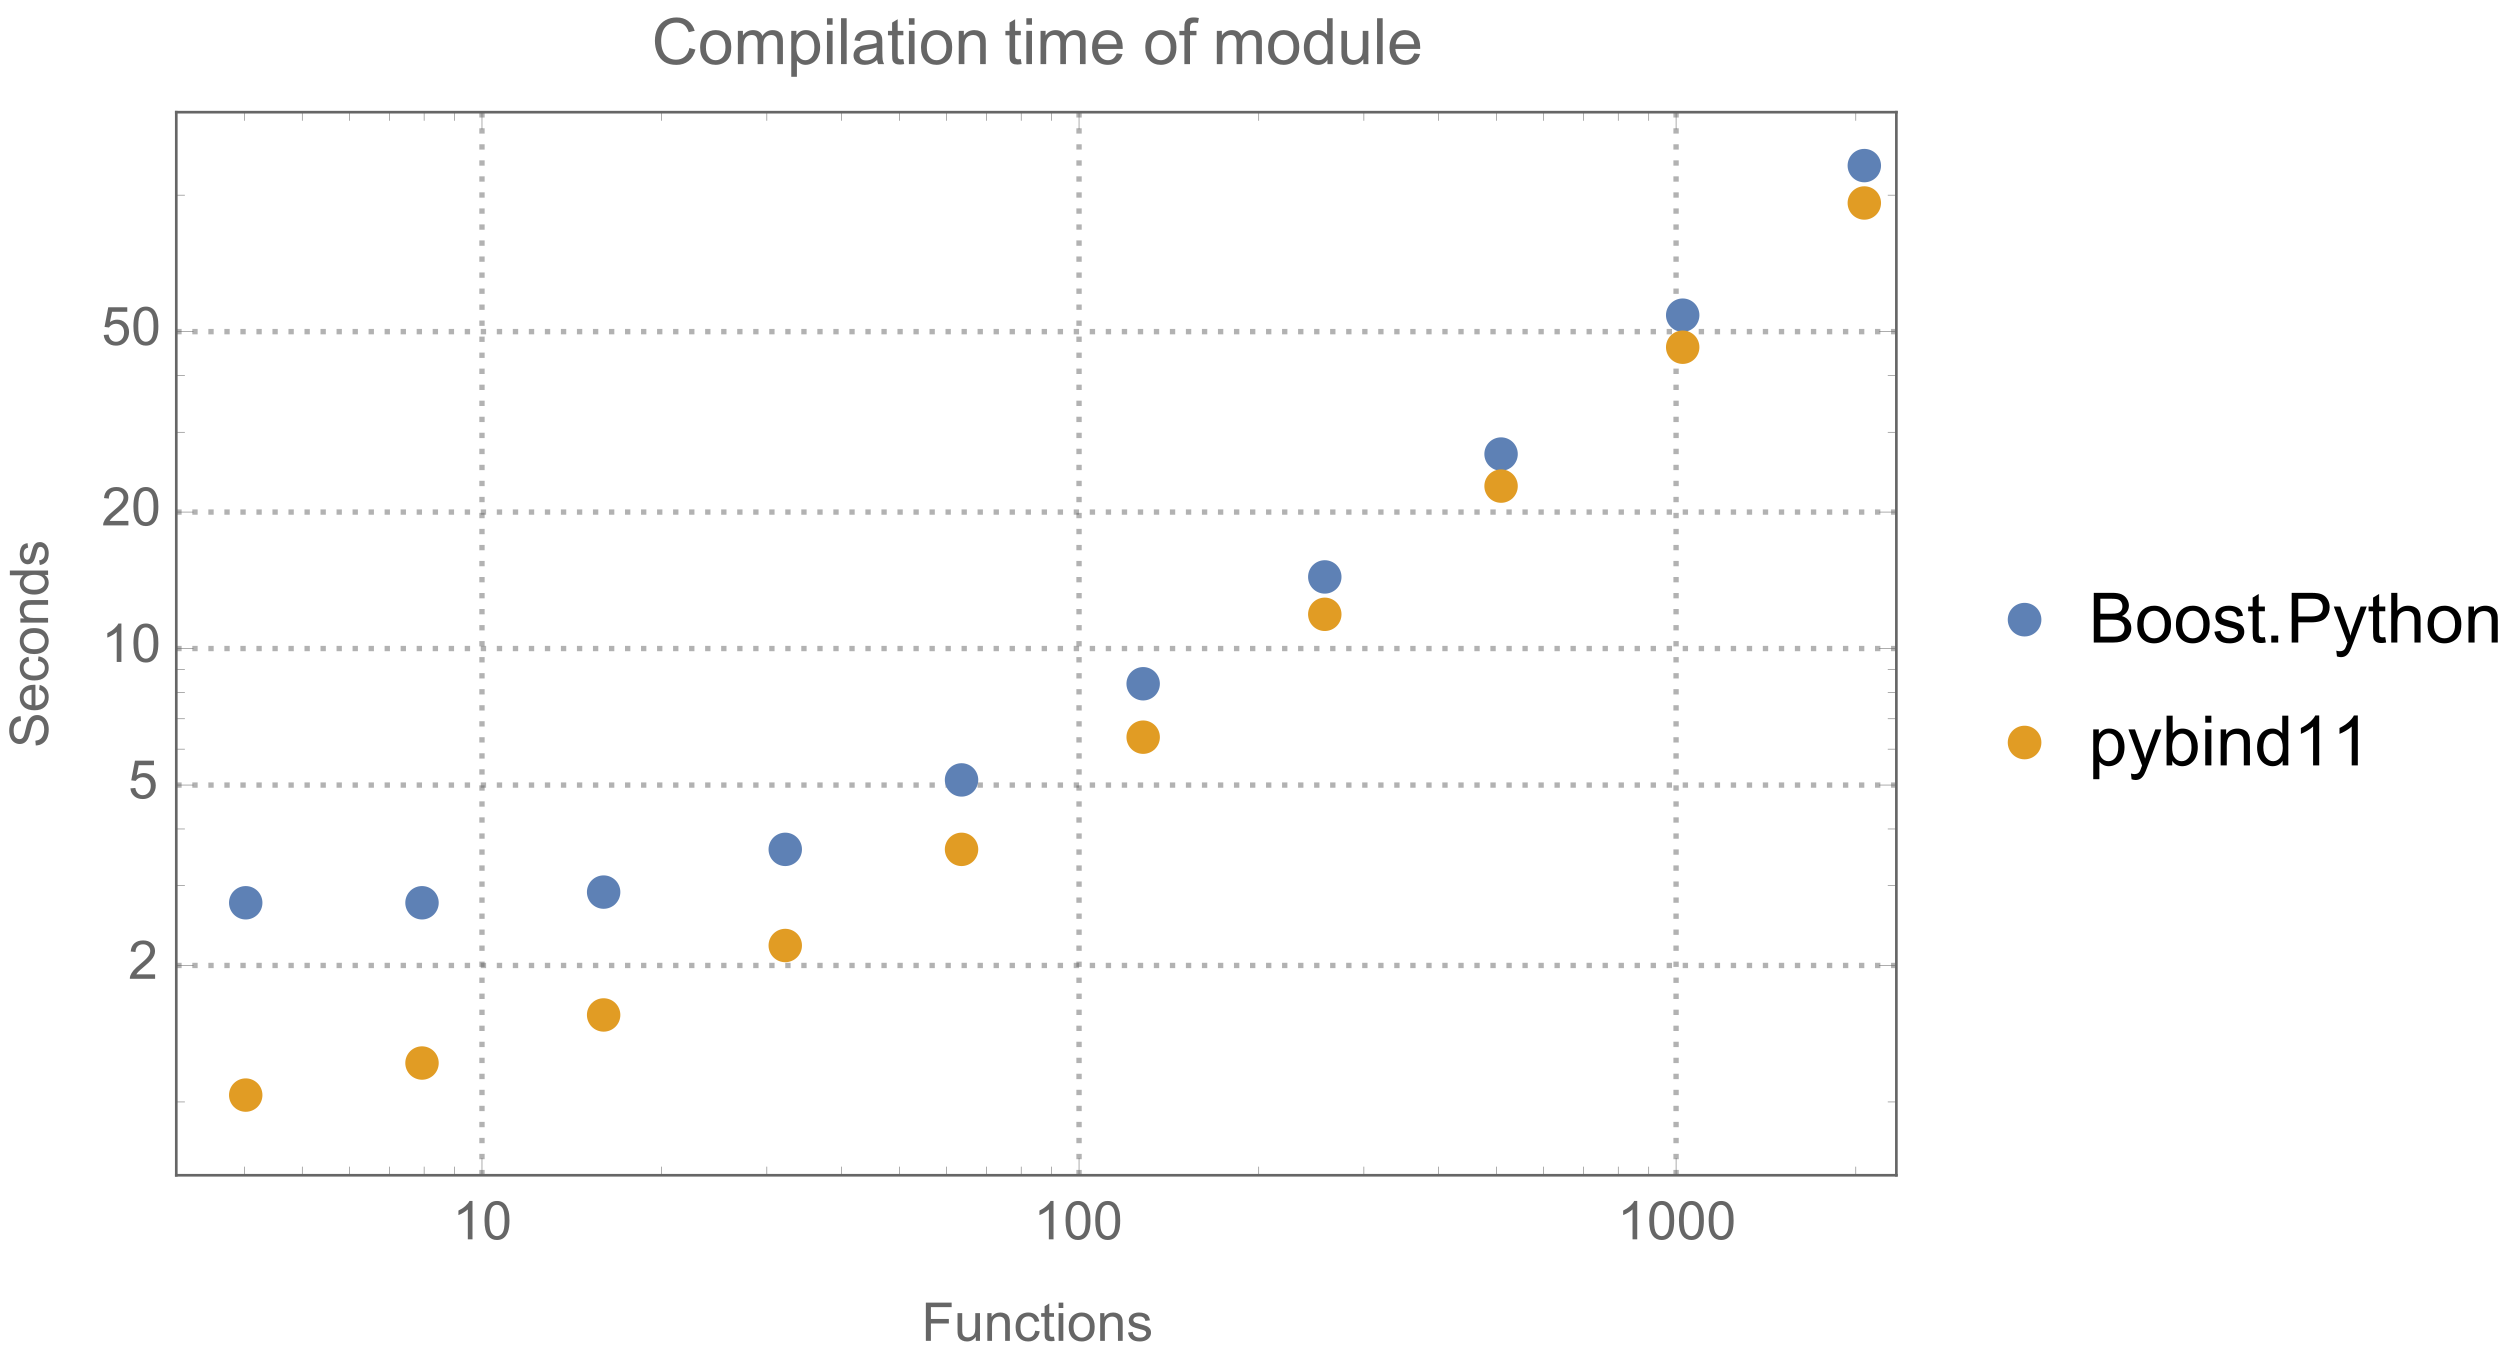 <?xml version="1.0" encoding="UTF-8"?>
<svg xmlns:xlink="http://www.w3.org/1999/xlink" xmlns="http://www.w3.org/2000/svg" width="468pt" height="252pt"
     viewBox="0 0 468 252" version="1.1">
    <defs>
        <g>
            <symbol overflow="visible" id="glyph0-0">
                <path style="stroke:none;" d=""/>
            </symbol>
            <symbol overflow="visible" id="glyph0-1">
                <path style="stroke:none;"
                      d="M 3.727 0 L 2.848 0 L 2.848 -5.602 C 2.637 -5.398 2.359 -5.195 2.016 -4.996 C 1.672 -4.793 1.363 -4.641 1.09 -4.539 L 1.09 -5.391 C 1.582 -5.621 2.012 -5.902 2.379 -6.23 C 2.746 -6.559 3.008 -6.879 3.16 -7.188 L 3.727 -7.188 Z "/>
            </symbol>
            <symbol overflow="visible" id="glyph0-2">
                <path style="stroke:none;"
                      d="M 0.414 -3.531 C 0.414 -4.375 0.504 -5.059 0.676 -5.574 C 0.852 -6.09 1.109 -6.488 1.453 -6.766 C 1.797 -7.047 2.227 -7.188 2.75 -7.188 C 3.133 -7.188 3.469 -7.109 3.758 -6.957 C 4.047 -6.801 4.289 -6.578 4.477 -6.285 C 4.664 -5.996 4.812 -5.641 4.922 -5.223 C 5.031 -4.805 5.082 -4.238 5.082 -3.531 C 5.082 -2.691 4.996 -2.012 4.824 -1.496 C 4.652 -0.98 4.395 -0.582 4.051 -0.301 C 3.707 -0.02 3.273 0.121 2.75 0.121 C 2.059 0.121 1.516 -0.125 1.125 -0.621 C 0.652 -1.215 0.414 -2.188 0.414 -3.531 Z M 1.32 -3.531 C 1.32 -2.355 1.457 -1.574 1.73 -1.184 C 2.008 -0.797 2.344 -0.602 2.75 -0.602 C 3.152 -0.602 3.492 -0.797 3.766 -1.188 C 4.043 -1.578 4.18 -2.359 4.18 -3.531 C 4.18 -4.711 4.043 -5.492 3.766 -5.879 C 3.492 -6.266 3.148 -6.461 2.738 -6.461 C 2.336 -6.461 2.012 -6.289 1.773 -5.945 C 1.469 -5.512 1.32 -4.707 1.32 -3.531 Z "/>
            </symbol>
            <symbol overflow="visible" id="glyph0-3">
                <path style="stroke:none;"
                      d="M 5.035 -0.844 L 5.035 0 L 0.305 0 C 0.297 -0.211 0.332 -0.414 0.406 -0.609 C 0.527 -0.934 0.719 -1.25 0.984 -1.562 C 1.25 -1.875 1.633 -2.234 2.133 -2.648 C 2.91 -3.285 3.438 -3.789 3.711 -4.164 C 3.984 -4.535 4.121 -4.887 4.121 -5.219 C 4.121 -5.566 3.996 -5.863 3.746 -6.102 C 3.5 -6.34 3.172 -6.461 2.773 -6.461 C 2.352 -6.461 2.012 -6.332 1.758 -6.078 C 1.504 -5.824 1.375 -5.473 1.371 -5.023 L 0.469 -5.117 C 0.531 -5.789 0.762 -6.305 1.168 -6.656 C 1.57 -7.012 2.113 -7.188 2.793 -7.188 C 3.48 -7.188 4.023 -6.996 4.422 -6.617 C 4.824 -6.234 5.023 -5.762 5.023 -5.199 C 5.023 -4.914 4.965 -4.633 4.848 -4.355 C 4.73 -4.078 4.535 -3.789 4.266 -3.48 C 3.992 -3.176 3.543 -2.754 2.91 -2.223 C 2.383 -1.781 2.043 -1.48 1.895 -1.32 C 1.746 -1.164 1.621 -1.004 1.523 -0.844 Z "/>
            </symbol>
            <symbol overflow="visible" id="glyph0-4">
                <path style="stroke:none;"
                      d="M 0.414 -1.875 L 1.336 -1.953 C 1.406 -1.504 1.566 -1.168 1.812 -0.941 C 2.062 -0.715 2.363 -0.602 2.715 -0.602 C 3.137 -0.602 3.496 -0.762 3.789 -1.078 C 4.082 -1.398 4.227 -1.82 4.227 -2.348 C 4.227 -2.852 4.086 -3.246 3.805 -3.535 C 3.523 -3.824 3.156 -3.969 2.699 -3.969 C 2.418 -3.969 2.16 -3.906 1.934 -3.777 C 1.707 -3.648 1.527 -3.48 1.398 -3.277 L 0.57 -3.383 L 1.266 -7.062 L 4.824 -7.062 L 4.824 -6.219 L 1.969 -6.219 L 1.582 -4.297 C 2.012 -4.598 2.461 -4.746 2.934 -4.746 C 3.559 -4.746 4.086 -4.531 4.516 -4.098 C 4.945 -3.664 5.16 -3.105 5.16 -2.426 C 5.16 -1.777 4.973 -1.219 4.594 -0.746 C 4.137 -0.168 3.508 0.121 2.715 0.121 C 2.062 0.121 1.531 -0.059 1.121 -0.426 C 0.711 -0.789 0.473 -1.273 0.414 -1.875 Z "/>
            </symbol>
            <symbol overflow="visible" id="glyph0-5">
                <path style="stroke:none;"
                      d="M 0.82 0 L 0.82 -7.156 L 5.648 -7.156 L 5.648 -6.312 L 1.766 -6.312 L 1.766 -4.098 L 5.125 -4.098 L 5.125 -3.25 L 1.766 -3.25 L 1.766 0 Z "/>
            </symbol>
            <symbol overflow="visible" id="glyph0-6">
                <path style="stroke:none;"
                      d="M 4.059 0 L 4.059 -0.762 C 3.656 -0.176 3.105 0.117 2.414 0.117 C 2.105 0.117 1.82 0.059 1.555 -0.059 C 1.289 -0.176 1.094 -0.324 0.965 -0.5 C 0.836 -0.68 0.746 -0.895 0.695 -1.152 C 0.656 -1.324 0.641 -1.598 0.641 -1.973 L 0.641 -5.188 L 1.52 -5.188 L 1.52 -2.309 C 1.52 -1.852 1.535 -1.543 1.57 -1.383 C 1.625 -1.152 1.746 -0.969 1.922 -0.836 C 2.102 -0.703 2.324 -0.641 2.586 -0.641 C 2.852 -0.641 3.098 -0.707 3.328 -0.844 C 3.562 -0.977 3.727 -1.16 3.82 -1.395 C 3.918 -1.625 3.965 -1.965 3.965 -2.406 L 3.965 -5.188 L 4.844 -5.188 L 4.844 0 Z "/>
            </symbol>
            <symbol overflow="visible" id="glyph0-7">
                <path style="stroke:none;"
                      d="M 0.66 0 L 0.66 -5.188 L 1.449 -5.188 L 1.449 -4.449 C 1.832 -5.02 2.383 -5.305 3.102 -5.305 C 3.414 -5.305 3.699 -5.246 3.961 -5.133 C 4.223 -5.023 4.422 -4.875 4.551 -4.691 C 4.68 -4.508 4.773 -4.293 4.824 -4.043 C 4.855 -3.879 4.875 -3.594 4.875 -3.188 L 4.875 0 L 3.992 0 L 3.992 -3.156 C 3.992 -3.512 3.961 -3.781 3.891 -3.957 C 3.824 -4.133 3.703 -4.277 3.527 -4.383 C 3.352 -4.488 3.148 -4.539 2.914 -4.539 C 2.539 -4.539 2.219 -4.422 1.945 -4.184 C 1.672 -3.945 1.539 -3.496 1.539 -2.832 L 1.539 0 Z "/>
            </symbol>
            <symbol overflow="visible" id="glyph0-8">
                <path style="stroke:none;"
                      d="M 4.043 -1.898 L 4.906 -1.789 C 4.812 -1.191 4.57 -0.727 4.184 -0.387 C 3.793 -0.051 3.316 0.117 2.75 0.117 C 2.039 0.117 1.469 -0.113 1.039 -0.578 C 0.605 -1.043 0.391 -1.707 0.391 -2.574 C 0.391 -3.133 0.484 -3.625 0.668 -4.043 C 0.855 -4.461 1.137 -4.777 1.516 -4.988 C 1.895 -5.199 2.309 -5.305 2.754 -5.305 C 3.316 -5.305 3.777 -5.16 4.137 -4.875 C 4.492 -4.59 4.723 -4.188 4.824 -3.664 L 3.969 -3.531 C 3.887 -3.879 3.746 -4.141 3.539 -4.316 C 3.332 -4.492 3.082 -4.578 2.789 -4.578 C 2.344 -4.578 1.984 -4.422 1.711 -4.105 C 1.434 -3.789 1.293 -3.285 1.293 -2.598 C 1.293 -1.902 1.426 -1.395 1.695 -1.078 C 1.961 -0.762 2.309 -0.605 2.738 -0.605 C 3.086 -0.605 3.371 -0.711 3.602 -0.922 C 3.836 -1.133 3.98 -1.461 4.043 -1.898 Z "/>
            </symbol>
            <symbol overflow="visible" id="glyph0-9">
                <path style="stroke:none;"
                      d="M 2.578 -0.785 L 2.703 -0.008 C 2.457 0.043 2.234 0.07 2.039 0.07 C 1.723 0.07 1.477 0.02 1.297 -0.082 C 1.121 -0.184 1 -0.316 0.93 -0.48 C 0.855 -0.645 0.82 -0.992 0.82 -1.52 L 0.82 -4.5 L 0.176 -4.5 L 0.176 -5.188 L 0.82 -5.188 L 0.82 -6.469 L 1.695 -6.996 L 1.695 -5.188 L 2.578 -5.188 L 2.578 -4.5 L 1.695 -4.5 L 1.695 -1.469 C 1.695 -1.219 1.711 -1.059 1.742 -0.984 C 1.773 -0.914 1.82 -0.859 1.891 -0.816 C 1.961 -0.773 2.062 -0.75 2.191 -0.75 C 2.289 -0.75 2.418 -0.762 2.578 -0.785 Z "/>
            </symbol>
            <symbol overflow="visible" id="glyph0-10">
                <path style="stroke:none;"
                      d="M 0.664 -6.148 L 0.664 -7.156 L 1.543 -7.156 L 1.543 -6.148 Z M 0.664 0 L 0.664 -5.188 L 1.543 -5.188 L 1.543 0 Z "/>
            </symbol>
            <symbol overflow="visible" id="glyph0-11">
                <path style="stroke:none;"
                      d="M 0.332 -2.594 C 0.332 -3.555 0.598 -4.266 1.133 -4.727 C 1.578 -5.109 2.121 -5.305 2.766 -5.305 C 3.477 -5.305 4.059 -5.07 4.512 -4.602 C 4.965 -4.133 5.191 -3.488 5.191 -2.664 C 5.191 -2 5.09 -1.473 4.891 -1.09 C 4.691 -0.707 4.398 -0.41 4.016 -0.199 C 3.633 0.012 3.215 0.117 2.766 0.117 C 2.039 0.117 1.449 -0.117 1.004 -0.582 C 0.555 -1.047 0.332 -1.719 0.332 -2.594 Z M 1.234 -2.594 C 1.234 -1.93 1.379 -1.43 1.672 -1.102 C 1.961 -0.77 2.324 -0.605 2.766 -0.605 C 3.199 -0.605 3.562 -0.773 3.852 -1.102 C 4.141 -1.434 4.289 -1.941 4.289 -2.621 C 4.289 -3.262 4.141 -3.75 3.852 -4.078 C 3.559 -4.41 3.195 -4.574 2.766 -4.574 C 2.324 -4.574 1.961 -4.41 1.672 -4.082 C 1.383 -3.754 1.234 -3.258 1.234 -2.594 Z "/>
            </symbol>
            <symbol overflow="visible" id="glyph0-12">
                <path style="stroke:none;"
                      d="M 0.309 -1.547 L 1.176 -1.684 C 1.227 -1.336 1.363 -1.07 1.586 -0.883 C 1.809 -0.699 2.117 -0.605 2.52 -0.605 C 2.922 -0.605 3.223 -0.688 3.418 -0.852 C 3.613 -1.016 3.711 -1.211 3.711 -1.43 C 3.711 -1.629 3.625 -1.785 3.453 -1.898 C 3.332 -1.977 3.031 -2.078 2.555 -2.195 C 1.91 -2.359 1.461 -2.5 1.215 -2.621 C 0.965 -2.738 0.777 -2.902 0.648 -3.113 C 0.52 -3.324 0.453 -3.555 0.453 -3.809 C 0.453 -4.039 0.508 -4.254 0.613 -4.449 C 0.719 -4.648 0.863 -4.812 1.047 -4.941 C 1.184 -5.043 1.367 -5.129 1.605 -5.199 C 1.84 -5.27 2.094 -5.305 2.363 -5.305 C 2.77 -5.305 3.129 -5.242 3.434 -5.125 C 3.742 -5.008 3.969 -4.852 4.117 -4.652 C 4.262 -4.453 4.363 -4.184 4.418 -3.848 L 3.559 -3.73 C 3.52 -3.996 3.406 -4.207 3.219 -4.355 C 3.031 -4.504 2.77 -4.578 2.426 -4.578 C 2.023 -4.578 1.734 -4.512 1.562 -4.379 C 1.391 -4.246 1.305 -4.09 1.305 -3.91 C 1.305 -3.797 1.34 -3.695 1.41 -3.602 C 1.484 -3.508 1.594 -3.43 1.75 -3.367 C 1.836 -3.336 2.094 -3.262 2.523 -3.145 C 3.145 -2.977 3.578 -2.844 3.824 -2.738 C 4.07 -2.633 4.266 -2.477 4.406 -2.273 C 4.547 -2.074 4.613 -1.824 4.613 -1.523 C 4.613 -1.23 4.527 -0.953 4.359 -0.695 C 4.188 -0.438 3.941 -0.238 3.617 -0.094 C 3.297 0.047 2.93 0.117 2.523 0.117 C 1.852 0.117 1.336 -0.023 0.984 -0.305 C 0.633 -0.582 0.406 -0.996 0.309 -1.547 Z "/>
            </symbol>
            <symbol overflow="visible" id="glyph1-0">
                <path style="stroke:none;" d=""/>
            </symbol>
            <symbol overflow="visible" id="glyph1-1">
                <path style="stroke:none;"
                      d="M -2.301 -0.449 L -2.379 -1.344 C -2.02 -1.387 -1.727 -1.484 -1.496 -1.637 C -1.266 -1.793 -1.082 -2.031 -0.941 -2.359 C -0.797 -2.684 -0.727 -3.051 -0.727 -3.457 C -0.727 -3.82 -0.781 -4.137 -0.891 -4.414 C -0.996 -4.691 -1.145 -4.898 -1.332 -5.031 C -1.52 -5.168 -1.723 -5.234 -1.945 -5.234 C -2.168 -5.234 -2.363 -5.168 -2.531 -5.039 C -2.699 -4.91 -2.84 -4.695 -2.953 -4.395 C -3.027 -4.203 -3.145 -3.777 -3.305 -3.121 C -3.461 -2.461 -3.609 -2 -3.75 -1.738 C -3.93 -1.398 -4.152 -1.141 -4.418 -0.973 C -4.684 -0.805 -4.98 -0.723 -5.309 -0.723 C -5.668 -0.723 -6.008 -0.824 -6.32 -1.031 C -6.633 -1.234 -6.875 -1.535 -7.035 -1.93 C -7.199 -2.324 -7.281 -2.762 -7.281 -3.242 C -7.281 -3.773 -7.195 -4.242 -7.023 -4.645 C -6.852 -5.051 -6.602 -5.363 -6.27 -5.582 C -5.938 -5.801 -5.562 -5.918 -5.141 -5.934 L -5.074 -5.023 C -5.527 -4.977 -5.867 -4.809 -6.098 -4.527 C -6.328 -4.246 -6.445 -3.832 -6.445 -3.281 C -6.445 -2.707 -6.34 -2.289 -6.129 -2.027 C -5.922 -1.766 -5.668 -1.637 -5.371 -1.637 C -5.113 -1.637 -4.902 -1.727 -4.734 -1.914 C -4.57 -2.098 -4.398 -2.574 -4.227 -3.344 C -4.051 -4.113 -3.898 -4.641 -3.77 -4.926 C -3.578 -5.344 -3.336 -5.652 -3.039 -5.852 C -2.746 -6.047 -2.406 -6.148 -2.023 -6.148 C -1.641 -6.148 -1.281 -6.039 -0.945 -5.82 C -0.609 -5.602 -0.348 -5.289 -0.16 -4.879 C 0.027 -4.473 0.121 -4.012 0.121 -3.5 C 0.121 -2.852 0.027 -2.309 -0.16 -1.871 C -0.352 -1.434 -0.633 -1.09 -1.012 -0.844 C -1.391 -0.594 -1.82 -0.461 -2.301 -0.449 Z "/>
            </symbol>
            <symbol overflow="visible" id="glyph1-2">
                <path style="stroke:none;"
                      d="M -1.672 -4.211 L -1.559 -5.117 C -1.027 -4.973 -0.617 -4.707 -0.32 -4.32 C -0.027 -3.934 0.117 -3.438 0.117 -2.836 C 0.117 -2.078 -0.117 -1.477 -0.582 -1.031 C -1.051 -0.586 -1.707 -0.367 -2.547 -0.367 C -3.422 -0.367 -4.098 -0.59 -4.578 -1.039 C -5.062 -1.488 -5.305 -2.07 -5.305 -2.789 C -5.305 -3.48 -5.066 -4.047 -4.594 -4.488 C -4.121 -4.926 -3.457 -5.148 -2.602 -5.148 C -2.551 -5.148 -2.473 -5.145 -2.367 -5.141 L -2.367 -1.273 C -1.797 -1.305 -1.363 -1.469 -1.059 -1.758 C -0.758 -2.047 -0.605 -2.41 -0.605 -2.844 C -0.605 -3.164 -0.691 -3.438 -0.859 -3.668 C -1.027 -3.895 -1.297 -4.074 -1.672 -4.211 Z M -3.09 -1.324 L -3.09 -4.219 C -3.527 -4.18 -3.855 -4.07 -4.07 -3.887 C -4.41 -3.605 -4.578 -3.242 -4.578 -2.797 C -4.578 -2.395 -4.445 -2.055 -4.176 -1.781 C -3.906 -1.504 -3.543 -1.352 -3.09 -1.324 Z "/>
            </symbol>
            <symbol overflow="visible" id="glyph1-3">
                <path style="stroke:none;"
                      d="M -1.898 -4.043 L -1.789 -4.906 C -1.191 -4.812 -0.727 -4.57 -0.387 -4.184 C -0.051 -3.793 0.117 -3.316 0.117 -2.75 C 0.117 -2.039 -0.113 -1.469 -0.578 -1.039 C -1.043 -0.605 -1.707 -0.391 -2.574 -0.391 C -3.133 -0.391 -3.625 -0.484 -4.043 -0.668 C -4.461 -0.855 -4.777 -1.137 -4.988 -1.516 C -5.199 -1.895 -5.305 -2.309 -5.305 -2.754 C -5.305 -3.316 -5.16 -3.777 -4.875 -4.137 C -4.59 -4.492 -4.188 -4.723 -3.664 -4.824 L -3.531 -3.969 C -3.879 -3.887 -4.141 -3.746 -4.316 -3.539 C -4.492 -3.332 -4.578 -3.082 -4.578 -2.789 C -4.578 -2.344 -4.422 -1.984 -4.105 -1.711 C -3.789 -1.434 -3.285 -1.293 -2.598 -1.293 C -1.902 -1.293 -1.395 -1.426 -1.078 -1.695 C -0.762 -1.961 -0.605 -2.309 -0.605 -2.738 C -0.605 -3.086 -0.711 -3.371 -0.922 -3.602 C -1.133 -3.836 -1.461 -3.98 -1.898 -4.043 Z "/>
            </symbol>
            <symbol overflow="visible" id="glyph1-4">
                <path style="stroke:none;"
                      d="M -2.594 -0.332 C -3.555 -0.332 -4.266 -0.598 -4.727 -1.133 C -5.109 -1.578 -5.305 -2.121 -5.305 -2.766 C -5.305 -3.477 -5.07 -4.059 -4.602 -4.512 C -4.133 -4.965 -3.488 -5.191 -2.664 -5.191 C -2 -5.191 -1.473 -5.09 -1.09 -4.891 C -0.707 -4.691 -0.41 -4.398 -0.199 -4.016 C 0.012 -3.633 0.117 -3.215 0.117 -2.766 C 0.117 -2.039 -0.117 -1.449 -0.582 -1.004 C -1.047 -0.555 -1.719 -0.332 -2.594 -0.332 Z M -2.594 -1.234 C -1.93 -1.234 -1.43 -1.379 -1.102 -1.672 C -0.77 -1.961 -0.605 -2.324 -0.605 -2.766 C -0.605 -3.199 -0.773 -3.562 -1.102 -3.852 C -1.434 -4.141 -1.941 -4.289 -2.621 -4.289 C -3.262 -4.289 -3.75 -4.141 -4.078 -3.852 C -4.41 -3.559 -4.574 -3.195 -4.574 -2.766 C -4.574 -2.324 -4.41 -1.961 -4.082 -1.672 C -3.754 -1.383 -3.258 -1.234 -2.594 -1.234 Z "/>
            </symbol>
            <symbol overflow="visible" id="glyph1-5">
                <path style="stroke:none;"
                      d="M 0 -0.66 L -5.188 -0.66 L -5.188 -1.449 L -4.449 -1.449 C -5.02 -1.832 -5.305 -2.383 -5.305 -3.102 C -5.305 -3.414 -5.246 -3.699 -5.133 -3.961 C -5.023 -4.223 -4.875 -4.422 -4.691 -4.551 C -4.508 -4.68 -4.293 -4.773 -4.043 -4.824 C -3.879 -4.855 -3.594 -4.875 -3.188 -4.875 L 0 -4.875 L 0 -3.992 L -3.156 -3.992 C -3.512 -3.992 -3.781 -3.961 -3.957 -3.891 C -4.133 -3.824 -4.277 -3.703 -4.383 -3.527 C -4.488 -3.352 -4.539 -3.148 -4.539 -2.914 C -4.539 -2.539 -4.422 -2.219 -4.184 -1.945 C -3.945 -1.672 -3.496 -1.539 -2.832 -1.539 L 0 -1.539 Z "/>
            </symbol>
            <symbol overflow="visible" id="glyph1-6">
                <path style="stroke:none;"
                      d="M 0 -4.023 L -0.656 -4.023 C -0.141 -3.695 0.117 -3.211 0.117 -2.574 C 0.117 -2.16 0.004 -1.781 -0.227 -1.434 C -0.453 -1.086 -0.77 -0.816 -1.18 -0.629 C -1.586 -0.438 -2.059 -0.344 -2.586 -0.344 C -3.105 -0.344 -3.574 -0.43 -3.996 -0.602 C -4.418 -0.773 -4.742 -1.031 -4.965 -1.375 C -5.191 -1.723 -5.305 -2.109 -5.305 -2.535 C -5.305 -2.848 -5.238 -3.125 -5.105 -3.367 C -4.973 -3.613 -4.801 -3.812 -4.59 -3.965 L -7.156 -3.965 L -7.156 -4.84 L 0 -4.84 Z M -2.586 -1.246 C -1.922 -1.246 -1.426 -1.387 -1.098 -1.664 C -0.77 -1.945 -0.605 -2.273 -0.605 -2.656 C -0.605 -3.039 -0.762 -3.367 -1.078 -3.637 C -1.391 -3.906 -1.871 -4.039 -2.516 -4.039 C -3.227 -4.039 -3.746 -3.902 -4.078 -3.629 C -4.41 -3.355 -4.574 -3.016 -4.574 -2.617 C -4.574 -2.227 -4.414 -1.898 -4.098 -1.637 C -3.777 -1.375 -3.273 -1.246 -2.586 -1.246 Z "/>
            </symbol>
            <symbol overflow="visible" id="glyph1-7">
                <path style="stroke:none;"
                      d="M -1.547 -0.309 L -1.684 -1.176 C -1.336 -1.227 -1.07 -1.363 -0.883 -1.586 C -0.699 -1.809 -0.605 -2.117 -0.605 -2.52 C -0.605 -2.922 -0.688 -3.223 -0.852 -3.418 C -1.016 -3.613 -1.211 -3.711 -1.43 -3.711 C -1.629 -3.711 -1.785 -3.625 -1.898 -3.453 C -1.977 -3.332 -2.078 -3.031 -2.195 -2.555 C -2.359 -1.91 -2.5 -1.461 -2.621 -1.215 C -2.738 -0.965 -2.902 -0.777 -3.113 -0.648 C -3.324 -0.52 -3.555 -0.453 -3.809 -0.453 C -4.039 -0.453 -4.254 -0.508 -4.449 -0.613 C -4.648 -0.719 -4.812 -0.863 -4.941 -1.047 C -5.043 -1.184 -5.129 -1.367 -5.199 -1.605 C -5.27 -1.84 -5.305 -2.094 -5.305 -2.363 C -5.305 -2.77 -5.242 -3.129 -5.125 -3.434 C -5.008 -3.742 -4.852 -3.969 -4.652 -4.117 C -4.453 -4.262 -4.184 -4.363 -3.848 -4.418 L -3.73 -3.559 C -3.996 -3.52 -4.207 -3.406 -4.355 -3.219 C -4.504 -3.031 -4.578 -2.77 -4.578 -2.426 C -4.578 -2.023 -4.512 -1.734 -4.379 -1.562 C -4.246 -1.391 -4.09 -1.305 -3.91 -1.305 C -3.797 -1.305 -3.695 -1.34 -3.602 -1.41 C -3.508 -1.484 -3.43 -1.594 -3.367 -1.75 C -3.336 -1.836 -3.262 -2.094 -3.145 -2.523 C -2.977 -3.145 -2.844 -3.578 -2.738 -3.824 C -2.633 -4.07 -2.477 -4.266 -2.273 -4.406 C -2.074 -4.547 -1.824 -4.613 -1.523 -4.613 C -1.23 -4.613 -0.953 -4.527 -0.695 -4.359 C -0.438 -4.188 -0.238 -3.941 -0.094 -3.617 C 0.047 -3.297 0.117 -2.93 0.117 -2.523 C 0.117 -1.852 -0.023 -1.336 -0.305 -0.984 C -0.582 -0.633 -0.996 -0.406 -1.547 -0.309 Z "/>
            </symbol>
            <symbol overflow="visible" id="glyph2-0">
                <path style="stroke:none;" d=""/>
            </symbol>
            <symbol overflow="visible" id="glyph2-1">
                <path style="stroke:none;"
                      d="M 7.055 -3.012 L 8.191 -2.727 C 7.953 -1.793 7.523 -1.078 6.906 -0.59 C 6.285 -0.098 5.531 0.148 4.633 0.148 C 3.707 0.148 2.957 -0.043 2.375 -0.418 C 1.797 -0.797 1.355 -1.344 1.051 -2.055 C 0.75 -2.77 0.598 -3.539 0.598 -4.359 C 0.598 -5.254 0.77 -6.035 1.109 -6.699 C 1.453 -7.367 1.938 -7.871 2.57 -8.219 C 3.199 -8.562 3.895 -8.734 4.652 -8.734 C 5.512 -8.734 6.234 -8.516 6.82 -8.078 C 7.406 -7.641 7.812 -7.027 8.047 -6.234 L 6.926 -5.969 C 6.727 -6.594 6.438 -7.051 6.059 -7.336 C 5.68 -7.621 5.203 -7.766 4.629 -7.766 C 3.969 -7.766 3.418 -7.605 2.973 -7.289 C 2.531 -6.973 2.219 -6.547 2.039 -6.016 C 1.859 -5.48 1.77 -4.93 1.77 -4.367 C 1.77 -3.637 1.875 -2.996 2.09 -2.453 C 2.301 -1.906 2.633 -1.5 3.082 -1.23 C 3.531 -0.961 4.016 -0.828 4.539 -0.828 C 5.176 -0.828 5.719 -1.008 6.156 -1.375 C 6.598 -1.742 6.898 -2.289 7.055 -3.012 Z "/>
            </symbol>
            <symbol overflow="visible" id="glyph2-2">
                <path style="stroke:none;"
                      d="M 0.398 -3.109 C 0.398 -4.262 0.719 -5.117 1.359 -5.672 C 1.895 -6.133 2.547 -6.363 3.316 -6.363 C 4.172 -6.363 4.871 -6.082 5.414 -5.523 C 5.957 -4.961 6.227 -4.188 6.227 -3.199 C 6.227 -2.398 6.109 -1.77 5.867 -1.309 C 5.629 -0.852 5.277 -0.492 4.82 -0.242 C 4.359 0.012 3.859 0.141 3.316 0.141 C 2.445 0.141 1.742 -0.141 1.203 -0.695 C 0.668 -1.254 0.398 -2.062 0.398 -3.109 Z M 1.484 -3.109 C 1.484 -2.312 1.656 -1.719 2.004 -1.32 C 2.352 -0.926 2.789 -0.727 3.316 -0.727 C 3.84 -0.727 4.273 -0.926 4.625 -1.324 C 4.973 -1.723 5.145 -2.328 5.145 -3.148 C 5.145 -3.918 4.969 -4.5 4.621 -4.895 C 4.27 -5.293 3.836 -5.492 3.316 -5.492 C 2.789 -5.492 2.352 -5.293 2.004 -4.898 C 1.656 -4.504 1.484 -3.906 1.484 -3.109 Z "/>
            </symbol>
            <symbol overflow="visible" id="glyph2-3">
                <path style="stroke:none;"
                      d="M 0.789 0 L 0.789 -6.223 L 1.734 -6.223 L 1.734 -5.352 C 1.93 -5.656 2.188 -5.898 2.516 -6.086 C 2.84 -6.27 3.207 -6.363 3.621 -6.363 C 4.082 -6.363 4.461 -6.266 4.754 -6.078 C 5.051 -5.887 5.258 -5.617 5.379 -5.273 C 5.871 -6 6.512 -6.363 7.301 -6.363 C 7.918 -6.363 8.391 -6.191 8.727 -5.852 C 9.059 -5.508 9.223 -4.984 9.223 -4.273 L 9.223 0 L 8.172 0 L 8.172 -3.922 C 8.172 -4.344 8.141 -4.645 8.07 -4.832 C 8.004 -5.016 7.879 -5.164 7.699 -5.281 C 7.52 -5.395 7.309 -5.449 7.066 -5.449 C 6.629 -5.449 6.266 -5.305 5.977 -5.012 C 5.688 -4.723 5.543 -4.258 5.543 -3.617 L 5.543 0 L 4.488 0 L 4.488 -4.043 C 4.488 -4.512 4.402 -4.863 4.23 -5.098 C 4.059 -5.332 3.777 -5.449 3.387 -5.449 C 3.09 -5.449 2.816 -5.371 2.562 -5.215 C 2.312 -5.059 2.129 -4.828 2.016 -4.531 C 1.902 -4.23 1.844 -3.797 1.844 -3.227 L 1.844 0 Z "/>
            </symbol>
            <symbol overflow="visible" id="glyph2-4">
                <path style="stroke:none;"
                      d="M 0.789 2.383 L 0.789 -6.223 L 1.75 -6.223 L 1.75 -5.414 C 1.977 -5.73 2.234 -5.969 2.52 -6.125 C 2.805 -6.285 3.148 -6.363 3.555 -6.363 C 4.086 -6.363 4.555 -6.227 4.961 -5.953 C 5.367 -5.68 5.676 -5.293 5.883 -4.797 C 6.09 -4.297 6.195 -3.75 6.195 -3.156 C 6.195 -2.52 6.078 -1.949 5.852 -1.438 C 5.621 -0.93 5.289 -0.539 4.855 -0.266 C 4.418 0.004 3.961 0.141 3.48 0.141 C 3.129 0.141 2.812 0.066 2.535 -0.082 C 2.254 -0.23 2.023 -0.418 1.844 -0.645 L 1.844 2.383 Z M 1.746 -3.078 C 1.746 -2.277 1.906 -1.684 2.234 -1.301 C 2.559 -0.918 2.949 -0.727 3.41 -0.727 C 3.879 -0.727 4.281 -0.926 4.613 -1.32 C 4.949 -1.719 5.117 -2.332 5.117 -3.164 C 5.117 -3.957 4.953 -4.551 4.625 -4.945 C 4.301 -5.34 3.91 -5.539 3.457 -5.539 C 3.008 -5.539 2.609 -5.328 2.266 -4.906 C 1.918 -4.488 1.746 -3.875 1.746 -3.078 Z "/>
            </symbol>
            <symbol overflow="visible" id="glyph2-5">
                <path style="stroke:none;"
                      d="M 0.797 -7.375 L 0.797 -8.59 L 1.852 -8.59 L 1.852 -7.375 Z M 0.797 0 L 0.797 -6.223 L 1.852 -6.223 L 1.852 0 Z "/>
            </symbol>
            <symbol overflow="visible" id="glyph2-6">
                <path style="stroke:none;" d="M 0.766 0 L 0.766 -8.59 L 1.82 -8.59 L 1.82 0 Z "/>
            </symbol>
            <symbol overflow="visible" id="glyph2-7">
                <path style="stroke:none;"
                      d="M 4.852 -0.766 C 4.461 -0.434 4.086 -0.203 3.723 -0.062 C 3.363 0.074 2.977 0.141 2.562 0.141 C 1.879 0.141 1.352 -0.027 0.984 -0.359 C 0.617 -0.695 0.434 -1.121 0.434 -1.641 C 0.434 -1.945 0.504 -2.223 0.641 -2.477 C 0.781 -2.727 0.961 -2.93 1.188 -3.082 C 1.41 -3.234 1.664 -3.352 1.945 -3.43 C 2.152 -3.484 2.465 -3.535 2.883 -3.586 C 3.734 -3.688 4.359 -3.809 4.766 -3.949 C 4.77 -4.094 4.77 -4.188 4.77 -4.227 C 4.77 -4.656 4.672 -4.957 4.469 -5.133 C 4.199 -5.371 3.801 -5.492 3.27 -5.492 C 2.773 -5.492 2.406 -5.402 2.172 -5.23 C 1.934 -5.055 1.758 -4.75 1.648 -4.305 L 0.617 -4.445 C 0.711 -4.887 0.863 -5.246 1.078 -5.516 C 1.293 -5.789 1.602 -5.996 2.008 -6.145 C 2.414 -6.289 2.887 -6.363 3.422 -6.363 C 3.953 -6.363 4.383 -6.301 4.719 -6.176 C 5.051 -6.051 5.293 -5.895 5.449 -5.703 C 5.605 -5.516 5.715 -5.273 5.777 -4.984 C 5.812 -4.805 5.828 -4.484 5.828 -4.016 L 5.828 -2.609 C 5.828 -1.629 5.852 -1.008 5.898 -0.746 C 5.941 -0.488 6.031 -0.238 6.164 0 L 5.062 0 C 4.953 -0.219 4.883 -0.477 4.852 -0.766 Z M 4.766 -3.125 C 4.383 -2.969 3.805 -2.836 3.039 -2.727 C 2.605 -2.664 2.301 -2.594 2.121 -2.516 C 1.941 -2.438 1.805 -2.32 1.703 -2.172 C 1.605 -2.02 1.559 -1.852 1.559 -1.672 C 1.559 -1.391 1.664 -1.156 1.879 -0.969 C 2.09 -0.781 2.402 -0.688 2.812 -0.688 C 3.219 -0.688 3.578 -0.773 3.898 -0.953 C 4.215 -1.129 4.445 -1.375 4.594 -1.68 C 4.707 -1.918 4.766 -2.273 4.766 -2.734 Z "/>
            </symbol>
            <symbol overflow="visible" id="glyph2-8">
                <path style="stroke:none;"
                      d="M 3.094 -0.945 L 3.246 -0.012 C 2.949 0.051 2.684 0.082 2.449 0.082 C 2.066 0.082 1.77 0.023 1.559 -0.102 C 1.348 -0.223 1.199 -0.379 1.113 -0.578 C 1.027 -0.773 0.984 -1.188 0.984 -1.82 L 0.984 -5.402 L 0.211 -5.402 L 0.211 -6.223 L 0.984 -6.223 L 0.984 -7.766 L 2.031 -8.398 L 2.031 -6.223 L 3.094 -6.223 L 3.094 -5.402 L 2.031 -5.402 L 2.031 -1.766 C 2.031 -1.465 2.051 -1.27 2.09 -1.184 C 2.125 -1.098 2.188 -1.031 2.27 -0.977 C 2.355 -0.926 2.477 -0.902 2.633 -0.902 C 2.75 -0.902 2.902 -0.914 3.094 -0.945 Z "/>
            </symbol>
            <symbol overflow="visible" id="glyph2-9">
                <path style="stroke:none;"
                      d="M 0.789 0 L 0.789 -6.223 L 1.742 -6.223 L 1.742 -5.336 C 2.199 -6.02 2.859 -6.363 3.719 -6.363 C 4.094 -6.363 4.441 -6.297 4.754 -6.16 C 5.07 -6.027 5.305 -5.852 5.461 -5.633 C 5.617 -5.414 5.727 -5.152 5.789 -4.852 C 5.828 -4.656 5.848 -4.312 5.848 -3.828 L 5.848 0 L 4.793 0 L 4.793 -3.785 C 4.793 -4.215 4.75 -4.535 4.672 -4.75 C 4.59 -4.961 4.441 -5.133 4.234 -5.258 C 4.023 -5.387 3.781 -5.449 3.5 -5.449 C 3.051 -5.449 2.66 -5.305 2.336 -5.023 C 2.008 -4.738 1.844 -4.195 1.844 -3.398 L 1.844 0 Z "/>
            </symbol>
            <symbol overflow="visible" id="glyph2-10">
                <path style="stroke:none;"
                      d="M 5.051 -2.004 L 6.141 -1.867 C 5.969 -1.23 5.648 -0.738 5.188 -0.387 C 4.723 -0.035 4.125 0.141 3.406 0.141 C 2.496 0.141 1.773 -0.141 1.238 -0.699 C 0.707 -1.262 0.438 -2.047 0.438 -3.059 C 0.438 -4.105 0.711 -4.918 1.25 -5.496 C 1.789 -6.074 2.484 -6.363 3.344 -6.363 C 4.176 -6.363 4.859 -6.078 5.383 -5.516 C 5.91 -4.949 6.176 -4.148 6.176 -3.125 C 6.176 -3.062 6.172 -2.969 6.172 -2.844 L 1.531 -2.844 C 1.57 -2.16 1.762 -1.633 2.109 -1.273 C 2.457 -0.91 2.891 -0.727 3.41 -0.727 C 3.797 -0.727 4.125 -0.828 4.398 -1.031 C 4.672 -1.234 4.891 -1.559 5.051 -2.004 Z M 1.586 -3.711 L 5.062 -3.711 C 5.016 -4.234 4.883 -4.625 4.664 -4.887 C 4.328 -5.293 3.891 -5.496 3.359 -5.496 C 2.875 -5.496 2.465 -5.336 2.137 -5.008 C 1.805 -4.684 1.625 -4.25 1.586 -3.711 Z "/>
            </symbol>
            <symbol overflow="visible" id="glyph2-11">
                <path style="stroke:none;"
                      d="M 1.043 0 L 1.043 -5.402 L 0.109 -5.402 L 0.109 -6.223 L 1.043 -6.223 L 1.043 -6.883 C 1.043 -7.301 1.078 -7.613 1.156 -7.816 C 1.258 -8.09 1.434 -8.312 1.691 -8.48 C 1.945 -8.652 2.305 -8.734 2.766 -8.734 C 3.062 -8.734 3.391 -8.703 3.75 -8.633 L 3.594 -7.711 C 3.375 -7.75 3.164 -7.77 2.969 -7.77 C 2.648 -7.77 2.422 -7.703 2.289 -7.562 C 2.156 -7.426 2.094 -7.172 2.094 -6.797 L 2.094 -6.223 L 3.305 -6.223 L 3.305 -5.402 L 2.094 -5.402 L 2.094 0 Z "/>
            </symbol>
            <symbol overflow="visible" id="glyph2-12">
                <path style="stroke:none;"
                      d="M 4.828 0 L 4.828 -0.785 C 4.434 -0.168 3.852 0.141 3.086 0.141 C 2.59 0.141 2.137 0.004 1.719 -0.27 C 1.305 -0.543 0.98 -0.926 0.754 -1.414 C 0.523 -1.906 0.41 -2.469 0.41 -3.105 C 0.41 -3.727 0.516 -4.289 0.719 -4.797 C 0.926 -5.301 1.238 -5.688 1.652 -5.961 C 2.066 -6.23 2.531 -6.363 3.039 -6.363 C 3.414 -6.363 3.75 -6.285 4.043 -6.125 C 4.336 -5.969 4.574 -5.762 4.758 -5.508 L 4.758 -8.59 L 5.805 -8.59 L 5.805 0 Z M 1.492 -3.105 C 1.492 -2.309 1.664 -1.711 2 -1.32 C 2.336 -0.926 2.73 -0.727 3.188 -0.727 C 3.648 -0.727 4.039 -0.914 4.363 -1.293 C 4.684 -1.668 4.844 -2.242 4.844 -3.016 C 4.844 -3.867 4.68 -4.492 4.352 -4.891 C 4.023 -5.289 3.621 -5.492 3.141 -5.492 C 2.672 -5.492 2.281 -5.297 1.965 -4.914 C 1.652 -4.531 1.492 -3.93 1.492 -3.105 Z "/>
            </symbol>
            <symbol overflow="visible" id="glyph2-13">
                <path style="stroke:none;"
                      d="M 4.867 0 L 4.867 -0.914 C 4.383 -0.211 3.727 0.141 2.895 0.141 C 2.527 0.141 2.184 0.07 1.867 -0.07 C 1.547 -0.211 1.312 -0.387 1.156 -0.602 C 1.004 -0.812 0.895 -1.074 0.832 -1.383 C 0.789 -1.59 0.766 -1.918 0.766 -2.367 L 0.766 -6.223 L 1.82 -6.223 L 1.82 -2.773 C 1.82 -2.223 1.844 -1.852 1.887 -1.656 C 1.953 -1.379 2.094 -1.164 2.309 -1.004 C 2.523 -0.848 2.789 -0.766 3.105 -0.766 C 3.422 -0.766 3.719 -0.848 3.996 -1.012 C 4.273 -1.172 4.469 -1.395 4.586 -1.672 C 4.699 -1.953 4.758 -2.359 4.758 -2.891 L 4.758 -6.223 L 5.812 -6.223 L 5.812 0 Z "/>
            </symbol>
            <symbol overflow="visible" id="glyph3-0">
                <path style="stroke:none;" d=""/>
            </symbol>
            <symbol overflow="visible" id="glyph3-1">
                <path style="stroke:none;"
                      d="M 0.953 0 L 0.953 -9.305 L 4.445 -9.305 C 5.156 -9.305 5.723 -9.211 6.152 -9.023 C 6.582 -8.836 6.922 -8.547 7.164 -8.152 C 7.406 -7.762 7.527 -7.352 7.527 -6.926 C 7.527 -6.527 7.422 -6.152 7.203 -5.801 C 6.988 -5.449 6.664 -5.168 6.227 -4.953 C 6.789 -4.785 7.223 -4.504 7.523 -4.105 C 7.828 -3.707 7.98 -3.238 7.98 -2.699 C 7.98 -2.262 7.887 -1.855 7.703 -1.48 C 7.52 -1.105 7.293 -0.82 7.02 -0.617 C 6.75 -0.414 6.41 -0.258 6 -0.156 C 5.594 -0.051 5.094 0 4.5 0 Z M 2.184 -5.395 L 4.195 -5.395 C 4.742 -5.395 5.133 -5.43 5.371 -5.504 C 5.684 -5.598 5.918 -5.75 6.078 -5.969 C 6.238 -6.184 6.316 -6.453 6.316 -6.781 C 6.316 -7.09 6.242 -7.359 6.094 -7.594 C 5.945 -7.828 5.734 -7.992 5.461 -8.078 C 5.184 -8.164 4.711 -8.207 4.043 -8.207 L 2.184 -8.207 Z M 2.184 -1.098 L 4.5 -1.098 C 4.898 -1.098 5.176 -1.113 5.34 -1.141 C 5.621 -1.191 5.859 -1.277 6.051 -1.398 C 6.242 -1.516 6.395 -1.688 6.52 -1.914 C 6.641 -2.141 6.703 -2.402 6.703 -2.699 C 6.703 -3.047 6.613 -3.348 6.438 -3.602 C 6.258 -3.859 6.012 -4.039 5.695 -4.141 C 5.383 -4.246 4.93 -4.297 4.336 -4.297 L 2.184 -4.297 Z "/>
            </symbol>
            <symbol overflow="visible" id="glyph3-2">
                <path style="stroke:none;"
                      d="M 0.43 -3.371 C 0.43 -4.617 0.777 -5.543 1.473 -6.145 C 2.051 -6.645 2.758 -6.895 3.594 -6.895 C 4.52 -6.895 5.277 -6.59 5.867 -5.984 C 6.453 -5.375 6.746 -4.535 6.746 -3.465 C 6.746 -2.598 6.617 -1.914 6.355 -1.418 C 6.098 -0.922 5.719 -0.535 5.223 -0.262 C 4.723 0.016 4.18 0.152 3.594 0.152 C 2.648 0.152 1.887 -0.148 1.305 -0.754 C 0.723 -1.359 0.43 -2.23 0.43 -3.371 Z M 1.605 -3.371 C 1.605 -2.508 1.793 -1.859 2.172 -1.43 C 2.547 -1 3.023 -0.789 3.594 -0.789 C 4.16 -0.789 4.633 -1.004 5.008 -1.434 C 5.383 -1.867 5.574 -2.523 5.574 -3.41 C 5.574 -4.242 5.383 -4.875 5.004 -5.305 C 4.625 -5.734 4.156 -5.949 3.594 -5.949 C 3.023 -5.949 2.547 -5.734 2.172 -5.305 C 1.793 -4.879 1.605 -4.234 1.605 -3.371 Z "/>
            </symbol>
            <symbol overflow="visible" id="glyph3-3">
                <path style="stroke:none;"
                      d="M 0.398 -2.012 L 1.531 -2.191 C 1.594 -1.738 1.77 -1.391 2.059 -1.148 C 2.348 -0.906 2.754 -0.789 3.273 -0.789 C 3.801 -0.789 4.188 -0.895 4.445 -1.109 C 4.699 -1.32 4.824 -1.57 4.824 -1.859 C 4.824 -2.117 4.711 -2.32 4.488 -2.469 C 4.332 -2.57 3.941 -2.699 3.32 -2.855 C 2.48 -3.066 1.902 -3.25 1.578 -3.406 C 1.254 -3.559 1.008 -3.773 0.84 -4.047 C 0.672 -4.32 0.59 -4.621 0.59 -4.953 C 0.59 -5.254 0.66 -5.531 0.797 -5.785 C 0.934 -6.043 1.121 -6.254 1.359 -6.422 C 1.535 -6.555 1.777 -6.668 2.086 -6.758 C 2.391 -6.848 2.723 -6.895 3.07 -6.895 C 3.602 -6.895 4.066 -6.816 4.465 -6.664 C 4.867 -6.512 5.16 -6.305 5.352 -6.047 C 5.543 -5.785 5.672 -5.438 5.746 -5 L 4.629 -4.852 C 4.578 -5.195 4.43 -5.469 4.188 -5.664 C 3.945 -5.859 3.598 -5.953 3.156 -5.953 C 2.629 -5.953 2.254 -5.867 2.031 -5.695 C 1.809 -5.52 1.695 -5.316 1.695 -5.086 C 1.695 -4.938 1.742 -4.805 1.836 -4.684 C 1.93 -4.562 2.074 -4.461 2.273 -4.379 C 2.387 -4.336 2.723 -4.242 3.281 -4.086 C 4.09 -3.871 4.652 -3.695 4.973 -3.559 C 5.293 -3.422 5.543 -3.219 5.727 -2.957 C 5.906 -2.695 6 -2.371 6 -1.98 C 6 -1.602 5.887 -1.242 5.664 -0.906 C 5.441 -0.57 5.121 -0.309 4.703 -0.125 C 4.285 0.059 3.812 0.152 3.281 0.152 C 2.406 0.152 1.738 -0.031 1.277 -0.395 C 0.82 -0.758 0.527 -1.297 0.398 -2.012 Z "/>
            </symbol>
            <symbol overflow="visible" id="glyph3-4">
                <path style="stroke:none;"
                      d="M 3.352 -1.023 L 3.516 -0.012 C 3.195 0.055 2.906 0.09 2.652 0.09 C 2.238 0.09 1.918 0.023 1.688 -0.109 C 1.461 -0.238 1.301 -0.41 1.207 -0.625 C 1.113 -0.84 1.066 -1.289 1.066 -1.973 L 1.066 -5.852 L 0.227 -5.852 L 0.227 -6.742 L 1.066 -6.742 L 1.066 -8.41 L 2.203 -9.098 L 2.203 -6.742 L 3.352 -6.742 L 3.352 -5.852 L 2.203 -5.852 L 2.203 -1.91 C 2.203 -1.586 2.223 -1.375 2.262 -1.281 C 2.305 -1.188 2.367 -1.113 2.461 -1.059 C 2.551 -1.004 2.68 -0.977 2.852 -0.977 C 2.977 -0.977 3.145 -0.992 3.352 -1.023 Z "/>
            </symbol>
            <symbol overflow="visible" id="glyph3-5">
                <path style="stroke:none;" d="M 1.18 0 L 1.18 -1.301 L 2.48 -1.301 L 2.48 0 Z "/>
            </symbol>
            <symbol overflow="visible" id="glyph3-6">
                <path style="stroke:none;"
                      d="M 1.004 0 L 1.004 -9.305 L 4.512 -9.305 C 5.129 -9.305 5.602 -9.277 5.93 -9.219 C 6.387 -9.141 6.77 -8.996 7.078 -8.781 C 7.387 -8.566 7.637 -8.27 7.824 -7.883 C 8.012 -7.5 8.105 -7.074 8.105 -6.613 C 8.105 -5.824 7.855 -5.152 7.352 -4.605 C 6.848 -4.059 5.938 -3.781 4.621 -3.781 L 2.234 -3.781 L 2.234 0 Z M 2.234 -4.883 L 4.641 -4.883 C 5.438 -4.883 6 -5.031 6.336 -5.324 C 6.668 -5.621 6.836 -6.039 6.836 -6.578 C 6.836 -6.965 6.738 -7.297 6.543 -7.574 C 6.344 -7.852 6.086 -8.035 5.766 -8.125 C 5.559 -8.18 5.172 -8.207 4.613 -8.207 L 2.234 -8.207 Z "/>
            </symbol>
            <symbol overflow="visible" id="glyph3-7">
                <path style="stroke:none;"
                      d="M 0.805 2.598 L 0.68 1.523 C 0.93 1.59 1.148 1.625 1.332 1.625 C 1.586 1.625 1.789 1.582 1.941 1.5 C 2.094 1.414 2.219 1.297 2.316 1.141 C 2.391 1.027 2.504 0.746 2.664 0.293 C 2.688 0.23 2.723 0.137 2.766 0.012 L 0.211 -6.742 L 1.441 -6.742 L 2.844 -2.836 C 3.027 -2.344 3.188 -1.82 3.332 -1.277 C 3.465 -1.801 3.621 -2.312 3.801 -2.812 L 5.242 -6.742 L 6.387 -6.742 L 3.82 0.113 C 3.547 0.855 3.332 1.363 3.18 1.645 C 2.977 2.02 2.746 2.297 2.48 2.473 C 2.219 2.648 1.906 2.734 1.543 2.734 C 1.324 2.734 1.078 2.688 0.805 2.598 Z "/>
            </symbol>
            <symbol overflow="visible" id="glyph3-8">
                <path style="stroke:none;"
                      d="M 0.855 0 L 0.855 -9.305 L 2 -9.305 L 2 -5.969 C 2.531 -6.586 3.207 -6.895 4.02 -6.895 C 4.52 -6.895 4.953 -6.797 5.32 -6.598 C 5.688 -6.402 5.949 -6.129 6.109 -5.781 C 6.27 -5.434 6.348 -4.934 6.348 -4.273 L 6.348 0 L 5.203 0 L 5.203 -4.273 C 5.203 -4.844 5.082 -5.258 4.832 -5.52 C 4.586 -5.781 4.234 -5.91 3.781 -5.91 C 3.445 -5.91 3.125 -5.82 2.828 -5.645 C 2.531 -5.469 2.316 -5.234 2.191 -4.934 C 2.062 -4.633 2 -4.219 2 -3.688 L 2 0 Z "/>
            </symbol>
            <symbol overflow="visible" id="glyph3-9">
                <path style="stroke:none;"
                      d="M 0.855 0 L 0.855 -6.742 L 1.887 -6.742 L 1.887 -5.781 C 2.383 -6.523 3.094 -6.895 4.031 -6.895 C 4.438 -6.895 4.809 -6.82 5.152 -6.676 C 5.492 -6.527 5.746 -6.336 5.914 -6.102 C 6.086 -5.863 6.203 -5.582 6.273 -5.258 C 6.312 -5.047 6.336 -4.676 6.336 -4.145 L 6.336 0 L 5.191 0 L 5.191 -4.102 C 5.191 -4.566 5.148 -4.914 5.059 -5.145 C 4.969 -5.375 4.812 -5.559 4.586 -5.695 C 4.359 -5.836 4.094 -5.902 3.789 -5.902 C 3.305 -5.902 2.883 -5.75 2.531 -5.441 C 2.176 -5.133 2 -4.547 2 -3.68 L 2 0 Z "/>
            </symbol>
            <symbol overflow="visible" id="glyph3-10">
                <path style="stroke:none;"
                      d="M 0.855 2.582 L 0.855 -6.742 L 1.898 -6.742 L 1.898 -5.867 C 2.145 -6.207 2.422 -6.465 2.73 -6.637 C 3.039 -6.809 3.414 -6.895 3.852 -6.895 C 4.43 -6.895 4.938 -6.746 5.375 -6.449 C 5.816 -6.152 6.148 -5.734 6.375 -5.195 C 6.598 -4.656 6.711 -4.066 6.711 -3.422 C 6.711 -2.73 6.586 -2.109 6.34 -1.559 C 6.09 -1.008 5.73 -0.582 5.258 -0.289 C 4.785 0.004 4.289 0.152 3.77 0.152 C 3.391 0.152 3.047 0.07 2.746 -0.09 C 2.441 -0.25 2.195 -0.453 2 -0.699 L 2 2.582 Z M 1.891 -3.332 C 1.891 -2.465 2.066 -1.824 2.418 -1.41 C 2.77 -0.996 3.195 -0.789 3.695 -0.789 C 4.203 -0.789 4.637 -1 5 -1.43 C 5.359 -1.859 5.543 -2.527 5.543 -3.43 C 5.543 -4.289 5.363 -4.93 5.012 -5.359 C 4.656 -5.785 4.234 -6 3.746 -6 C 3.258 -6 2.828 -5.77 2.453 -5.316 C 2.078 -4.859 1.891 -4.199 1.891 -3.332 Z "/>
            </symbol>
            <symbol overflow="visible" id="glyph3-11">
                <path style="stroke:none;"
                      d="M 1.91 0 L 0.852 0 L 0.852 -9.305 L 1.992 -9.305 L 1.992 -5.984 C 2.477 -6.59 3.09 -6.895 3.84 -6.895 C 4.254 -6.895 4.648 -6.809 5.02 -6.645 C 5.391 -6.477 5.691 -6.242 5.934 -5.938 C 6.172 -5.637 6.359 -5.27 6.492 -4.844 C 6.629 -4.414 6.695 -3.957 6.695 -3.473 C 6.695 -2.316 6.41 -1.426 5.84 -0.793 C 5.27 -0.164 4.582 0.152 3.781 0.152 C 2.988 0.152 2.363 -0.18 1.91 -0.844 Z M 1.898 -3.422 C 1.898 -2.613 2.008 -2.027 2.227 -1.668 C 2.586 -1.082 3.074 -0.789 3.688 -0.789 C 4.188 -0.789 4.617 -1.004 4.984 -1.438 C 5.348 -1.871 5.527 -2.52 5.527 -3.375 C 5.527 -4.258 5.355 -4.906 5.004 -5.324 C 4.656 -5.742 4.234 -5.953 3.738 -5.953 C 3.238 -5.953 2.809 -5.738 2.445 -5.305 C 2.082 -4.871 1.898 -4.242 1.898 -3.422 Z "/>
            </symbol>
            <symbol overflow="visible" id="glyph3-12">
                <path style="stroke:none;"
                      d="M 0.863 -7.992 L 0.863 -9.305 L 2.008 -9.305 L 2.008 -7.992 Z M 0.863 0 L 0.863 -6.742 L 2.008 -6.742 L 2.008 0 Z "/>
            </symbol>
            <symbol overflow="visible" id="glyph3-13">
                <path style="stroke:none;"
                      d="M 5.23 0 L 5.23 -0.852 C 4.805 -0.184 4.176 0.152 3.344 0.152 C 2.809 0.152 2.312 0.004 1.863 -0.293 C 1.414 -0.59 1.062 -1 0.816 -1.531 C 0.57 -2.062 0.445 -2.676 0.445 -3.363 C 0.445 -4.035 0.555 -4.648 0.781 -5.195 C 1.004 -5.742 1.34 -6.164 1.789 -6.457 C 2.238 -6.75 2.738 -6.895 3.293 -6.895 C 3.699 -6.895 4.062 -6.809 4.379 -6.637 C 4.695 -6.465 4.957 -6.242 5.156 -5.969 L 5.156 -9.305 L 6.289 -9.305 L 6.289 0 Z M 1.617 -3.363 C 1.617 -2.5 1.801 -1.855 2.164 -1.43 C 2.527 -1 2.957 -0.789 3.453 -0.789 C 3.953 -0.789 4.375 -0.992 4.727 -1.398 C 5.074 -1.809 5.25 -2.43 5.25 -3.27 C 5.25 -4.191 5.07 -4.867 4.715 -5.301 C 4.359 -5.73 3.922 -5.949 3.402 -5.949 C 2.895 -5.949 2.469 -5.742 2.129 -5.324 C 1.789 -4.91 1.617 -4.258 1.617 -3.363 Z "/>
            </symbol>
            <symbol overflow="visible" id="glyph3-14">
                <path style="stroke:none;"
                      d="M 4.844 0 L 3.699 0 L 3.699 -7.281 C 3.426 -7.02 3.066 -6.758 2.617 -6.492 C 2.172 -6.23 1.77 -6.035 1.414 -5.902 L 1.414 -7.008 C 2.055 -7.309 2.613 -7.672 3.09 -8.102 C 3.57 -8.527 3.906 -8.941 4.105 -9.344 L 4.844 -9.344 Z "/>
            </symbol>
        </g>
        <clipPath id="clip1">
            <path d="M 89 21 L 91 21 L 91 221 L 89 221 Z "/>
        </clipPath>
        <clipPath id="clip2">
            <path d="M 201 21 L 203 21 L 203 221 L 201 221 Z "/>
        </clipPath>
        <clipPath id="clip3">
            <path d="M 313 21 L 315 21 L 315 221 L 313 221 Z "/>
        </clipPath>
        <clipPath id="clip4">
            <path d="M 33 180 L 355 180 L 355 182 L 33 182 Z "/>
        </clipPath>
        <clipPath id="clip5">
            <path d="M 33 146 L 355 146 L 355 148 L 33 148 Z "/>
        </clipPath>
        <clipPath id="clip6">
            <path d="M 33 120 L 355 120 L 355 122 L 33 122 Z "/>
        </clipPath>
        <clipPath id="clip7">
            <path d="M 33 95 L 355 95 L 355 97 L 33 97 Z "/>
        </clipPath>
        <clipPath id="clip8">
            <path d="M 33 61 L 355 61 L 355 63 L 33 63 Z "/>
        </clipPath>
    </defs>
    <g id="surface11">
        <g clip-path="url(#clip1)" clip-rule="nonzero">
            <path style="fill:none;stroke-width:1;stroke-linecap:butt;stroke-linejoin:miter;stroke:rgb(39.999%,39.999%,39.999%);stroke-opacity:0.5;stroke-dasharray:1,2;stroke-miterlimit:3.25;"
                  d="M 90.227 220.008 L 90.227 21 "/>
        </g>
        <g clip-path="url(#clip2)" clip-rule="nonzero">
            <path style="fill:none;stroke-width:1;stroke-linecap:butt;stroke-linejoin:miter;stroke:rgb(39.999%,39.999%,39.999%);stroke-opacity:0.5;stroke-dasharray:1,2;stroke-miterlimit:3.25;"
                  d="M 201.996 220.008 L 201.996 21 "/>
        </g>
        <g clip-path="url(#clip3)" clip-rule="nonzero">
            <path style="fill:none;stroke-width:1;stroke-linecap:butt;stroke-linejoin:miter;stroke:rgb(39.999%,39.999%,39.999%);stroke-opacity:0.5;stroke-dasharray:1,2;stroke-miterlimit:3.25;"
                  d="M 313.762 220.008 L 313.762 21 "/>
        </g>
        <g clip-path="url(#clip4)" clip-rule="nonzero">
            <path style="fill:none;stroke-width:1;stroke-linecap:butt;stroke-linejoin:miter;stroke:rgb(39.999%,39.999%,39.999%);stroke-opacity:0.5;stroke-dasharray:1,2;stroke-miterlimit:3.25;"
                  d="M 33 180.734 L 355 180.734 "/>
        </g>
        <g clip-path="url(#clip5)" clip-rule="nonzero">
            <path style="fill:none;stroke-width:1;stroke-linecap:butt;stroke-linejoin:miter;stroke:rgb(39.999%,39.999%,39.999%);stroke-opacity:0.5;stroke-dasharray:1,2;stroke-miterlimit:3.25;"
                  d="M 33 146.961 L 355 146.961 "/>
        </g>
        <g clip-path="url(#clip6)" clip-rule="nonzero">
            <path style="fill:none;stroke-width:1;stroke-linecap:butt;stroke-linejoin:miter;stroke:rgb(39.999%,39.999%,39.999%);stroke-opacity:0.5;stroke-dasharray:1,2;stroke-miterlimit:3.25;"
                  d="M 33 121.41 L 355 121.41 "/>
        </g>
        <g clip-path="url(#clip7)" clip-rule="nonzero">
            <path style="fill:none;stroke-width:1;stroke-linecap:butt;stroke-linejoin:miter;stroke:rgb(39.999%,39.999%,39.999%);stroke-opacity:0.5;stroke-dasharray:1,2;stroke-miterlimit:3.25;"
                  d="M 33 95.859 L 355 95.859 "/>
        </g>
        <g clip-path="url(#clip8)" clip-rule="nonzero">
            <path style="fill:none;stroke-width:1;stroke-linecap:butt;stroke-linejoin:miter;stroke:rgb(39.999%,39.999%,39.999%);stroke-opacity:0.5;stroke-dasharray:1,2;stroke-miterlimit:3.25;"
                  d="M 33 62.082 L 355 62.082 "/>
        </g>
        <path style=" stroke:none;fill-rule:evenodd;fill:rgb(36.841%,50.677%,70.979%);fill-opacity:1;"
              d="M 49.129 169 C 49.129 168.168 48.801 167.375 48.215 166.785 C 47.625 166.199 46.832 165.871 46 165.871 C 45.168 165.871 44.375 166.199 43.785 166.785 C 43.199 167.375 42.871 168.168 42.871 169 C 42.871 169.832 43.199 170.625 43.785 171.215 C 44.375 171.801 45.168 172.129 46 172.129 C 46.832 172.129 47.625 171.801 48.215 171.215 C 48.801 170.625 49.129 169.832 49.129 169 Z "/>
        <path style=" stroke:none;fill-rule:evenodd;fill:rgb(36.841%,50.677%,70.979%);fill-opacity:1;"
              d="M 82.129 169 C 82.129 168.168 81.801 167.375 81.215 166.785 C 80.625 166.199 79.832 165.871 79 165.871 C 78.168 165.871 77.375 166.199 76.785 166.785 C 76.199 167.375 75.871 168.168 75.871 169 C 75.871 169.832 76.199 170.625 76.785 171.215 C 77.375 171.801 78.168 172.129 79 172.129 C 79.832 172.129 80.625 171.801 81.215 171.215 C 81.801 170.625 82.129 169.832 82.129 169 Z "/>
        <path style=" stroke:none;fill-rule:evenodd;fill:rgb(36.841%,50.677%,70.979%);fill-opacity:1;"
              d="M 116.129 167 C 116.129 166.168 115.801 165.375 115.215 164.785 C 114.625 164.199 113.832 163.871 113 163.871 C 112.168 163.871 111.375 164.199 110.785 164.785 C 110.199 165.375 109.871 166.168 109.871 167 C 109.871 167.832 110.199 168.625 110.785 169.215 C 111.375 169.801 112.168 170.129 113 170.129 C 113.832 170.129 114.625 169.801 115.215 169.215 C 115.801 168.625 116.129 167.832 116.129 167 Z "/>
        <path style=" stroke:none;fill-rule:evenodd;fill:rgb(36.841%,50.677%,70.979%);fill-opacity:1;"
              d="M 150.129 159 C 150.129 158.168 149.801 157.375 149.215 156.785 C 148.625 156.199 147.832 155.871 147 155.871 C 146.168 155.871 145.375 156.199 144.785 156.785 C 144.199 157.375 143.871 158.168 143.871 159 C 143.871 159.832 144.199 160.625 144.785 161.215 C 145.375 161.801 146.168 162.129 147 162.129 C 147.832 162.129 148.625 161.801 149.215 161.215 C 149.801 160.625 150.129 159.832 150.129 159 Z "/>
        <path style=" stroke:none;fill-rule:evenodd;fill:rgb(36.841%,50.677%,70.979%);fill-opacity:1;"
              d="M 183.129 146 C 183.129 145.168 182.801 144.375 182.215 143.785 C 181.625 143.199 180.832 142.871 180 142.871 C 179.168 142.871 178.375 143.199 177.785 143.785 C 177.199 144.375 176.871 145.168 176.871 146 C 176.871 146.832 177.199 147.625 177.785 148.215 C 178.375 148.801 179.168 149.129 180 149.129 C 180.832 149.129 181.625 148.801 182.215 148.215 C 182.801 147.625 183.129 146.832 183.129 146 Z "/>
        <path style=" stroke:none;fill-rule:evenodd;fill:rgb(36.841%,50.677%,70.979%);fill-opacity:1;"
              d="M 217.129 128 C 217.129 127.168 216.801 126.375 216.215 125.785 C 215.625 125.199 214.832 124.871 214 124.871 C 213.168 124.871 212.375 125.199 211.785 125.785 C 211.199 126.375 210.871 127.168 210.871 128 C 210.871 128.832 211.199 129.625 211.785 130.215 C 212.375 130.801 213.168 131.129 214 131.129 C 214.832 131.129 215.625 130.801 216.215 130.215 C 216.801 129.625 217.129 128.832 217.129 128 Z "/>
        <path style=" stroke:none;fill-rule:evenodd;fill:rgb(36.841%,50.677%,70.979%);fill-opacity:1;"
              d="M 251.129 108 C 251.129 107.168 250.801 106.375 250.215 105.785 C 249.625 105.199 248.832 104.871 248 104.871 C 247.168 104.871 246.375 105.199 245.785 105.785 C 245.199 106.375 244.871 107.168 244.871 108 C 244.871 108.832 245.199 109.625 245.785 110.215 C 246.375 110.801 247.168 111.129 248 111.129 C 248.832 111.129 249.625 110.801 250.215 110.215 C 250.801 109.625 251.129 108.832 251.129 108 Z "/>
        <path style=" stroke:none;fill-rule:evenodd;fill:rgb(36.841%,50.677%,70.979%);fill-opacity:1;"
              d="M 284.129 85 C 284.129 84.168 283.801 83.375 283.215 82.785 C 282.625 82.199 281.832 81.871 281 81.871 C 280.168 81.871 279.375 82.199 278.785 82.785 C 278.199 83.375 277.871 84.168 277.871 85 C 277.871 85.832 278.199 86.625 278.785 87.215 C 279.375 87.801 280.168 88.129 281 88.129 C 281.832 88.129 282.625 87.801 283.215 87.215 C 283.801 86.625 284.129 85.832 284.129 85 Z "/>
        <path style=" stroke:none;fill-rule:evenodd;fill:rgb(36.841%,50.677%,70.979%);fill-opacity:1;"
              d="M 318.129 59 C 318.129 58.168 317.801 57.375 317.215 56.785 C 316.625 56.199 315.832 55.871 315 55.871 C 314.168 55.871 313.375 56.199 312.785 56.785 C 312.199 57.375 311.871 58.168 311.871 59 C 311.871 59.832 312.199 60.625 312.785 61.215 C 313.375 61.801 314.168 62.129 315 62.129 C 315.832 62.129 316.625 61.801 317.215 61.215 C 317.801 60.625 318.129 59.832 318.129 59 Z "/>
        <path style=" stroke:none;fill-rule:evenodd;fill:rgb(36.841%,50.677%,70.979%);fill-opacity:1;"
              d="M 352.129 31 C 352.129 30.168 351.801 29.375 351.215 28.785 C 350.625 28.199 349.832 27.871 349 27.871 C 348.168 27.871 347.375 28.199 346.785 28.785 C 346.199 29.375 345.871 30.168 345.871 31 C 345.871 31.832 346.199 32.625 346.785 33.215 C 347.375 33.801 348.168 34.129 349 34.129 C 349.832 34.129 350.625 33.801 351.215 33.215 C 351.801 32.625 352.129 31.832 352.129 31 Z "/>
        <path style=" stroke:none;fill-rule:evenodd;fill:rgb(88.071%,61.104%,14.204%);fill-opacity:1;"
              d="M 49.129 205 C 49.129 204.168 48.801 203.375 48.215 202.785 C 47.625 202.199 46.832 201.871 46 201.871 C 45.168 201.871 44.375 202.199 43.785 202.785 C 43.199 203.375 42.871 204.168 42.871 205 C 42.871 205.832 43.199 206.625 43.785 207.215 C 44.375 207.801 45.168 208.129 46 208.129 C 46.832 208.129 47.625 207.801 48.215 207.215 C 48.801 206.625 49.129 205.832 49.129 205 Z "/>
        <path style=" stroke:none;fill-rule:evenodd;fill:rgb(88.071%,61.104%,14.204%);fill-opacity:1;"
              d="M 82.129 199 C 82.129 198.168 81.801 197.375 81.215 196.785 C 80.625 196.199 79.832 195.871 79 195.871 C 78.168 195.871 77.375 196.199 76.785 196.785 C 76.199 197.375 75.871 198.168 75.871 199 C 75.871 199.832 76.199 200.625 76.785 201.215 C 77.375 201.801 78.168 202.129 79 202.129 C 79.832 202.129 80.625 201.801 81.215 201.215 C 81.801 200.625 82.129 199.832 82.129 199 Z "/>
        <path style=" stroke:none;fill-rule:evenodd;fill:rgb(88.071%,61.104%,14.204%);fill-opacity:1;"
              d="M 116.129 190 C 116.129 189.168 115.801 188.375 115.215 187.785 C 114.625 187.199 113.832 186.871 113 186.871 C 112.168 186.871 111.375 187.199 110.785 187.785 C 110.199 188.375 109.871 189.168 109.871 190 C 109.871 190.832 110.199 191.625 110.785 192.215 C 111.375 192.801 112.168 193.129 113 193.129 C 113.832 193.129 114.625 192.801 115.215 192.215 C 115.801 191.625 116.129 190.832 116.129 190 Z "/>
        <path style=" stroke:none;fill-rule:evenodd;fill:rgb(88.071%,61.104%,14.204%);fill-opacity:1;"
              d="M 150.129 177 C 150.129 176.168 149.801 175.375 149.215 174.785 C 148.625 174.199 147.832 173.871 147 173.871 C 146.168 173.871 145.375 174.199 144.785 174.785 C 144.199 175.375 143.871 176.168 143.871 177 C 143.871 177.832 144.199 178.625 144.785 179.215 C 145.375 179.801 146.168 180.129 147 180.129 C 147.832 180.129 148.625 179.801 149.215 179.215 C 149.801 178.625 150.129 177.832 150.129 177 Z "/>
        <path style=" stroke:none;fill-rule:evenodd;fill:rgb(88.071%,61.104%,14.204%);fill-opacity:1;"
              d="M 183.129 159 C 183.129 158.168 182.801 157.375 182.215 156.785 C 181.625 156.199 180.832 155.871 180 155.871 C 179.168 155.871 178.375 156.199 177.785 156.785 C 177.199 157.375 176.871 158.168 176.871 159 C 176.871 159.832 177.199 160.625 177.785 161.215 C 178.375 161.801 179.168 162.129 180 162.129 C 180.832 162.129 181.625 161.801 182.215 161.215 C 182.801 160.625 183.129 159.832 183.129 159 Z "/>
        <path style=" stroke:none;fill-rule:evenodd;fill:rgb(88.071%,61.104%,14.204%);fill-opacity:1;"
              d="M 217.129 138 C 217.129 137.168 216.801 136.375 216.215 135.785 C 215.625 135.199 214.832 134.871 214 134.871 C 213.168 134.871 212.375 135.199 211.785 135.785 C 211.199 136.375 210.871 137.168 210.871 138 C 210.871 138.832 211.199 139.625 211.785 140.215 C 212.375 140.801 213.168 141.129 214 141.129 C 214.832 141.129 215.625 140.801 216.215 140.215 C 216.801 139.625 217.129 138.832 217.129 138 Z "/>
        <path style=" stroke:none;fill-rule:evenodd;fill:rgb(88.071%,61.104%,14.204%);fill-opacity:1;"
              d="M 251.129 115 C 251.129 114.168 250.801 113.375 250.215 112.785 C 249.625 112.199 248.832 111.871 248 111.871 C 247.168 111.871 246.375 112.199 245.785 112.785 C 245.199 113.375 244.871 114.168 244.871 115 C 244.871 115.832 245.199 116.625 245.785 117.215 C 246.375 117.801 247.168 118.129 248 118.129 C 248.832 118.129 249.625 117.801 250.215 117.215 C 250.801 116.625 251.129 115.832 251.129 115 Z "/>
        <path style=" stroke:none;fill-rule:evenodd;fill:rgb(88.071%,61.104%,14.204%);fill-opacity:1;"
              d="M 284.129 91 C 284.129 90.168 283.801 89.375 283.215 88.785 C 282.625 88.199 281.832 87.871 281 87.871 C 280.168 87.871 279.375 88.199 278.785 88.785 C 278.199 89.375 277.871 90.168 277.871 91 C 277.871 91.832 278.199 92.625 278.785 93.215 C 279.375 93.801 280.168 94.129 281 94.129 C 281.832 94.129 282.625 93.801 283.215 93.215 C 283.801 92.625 284.129 91.832 284.129 91 Z "/>
        <path style=" stroke:none;fill-rule:evenodd;fill:rgb(88.071%,61.104%,14.204%);fill-opacity:1;"
              d="M 318.129 65 C 318.129 64.168 317.801 63.375 317.215 62.785 C 316.625 62.199 315.832 61.871 315 61.871 C 314.168 61.871 313.375 62.199 312.785 62.785 C 312.199 63.375 311.871 64.168 311.871 65 C 311.871 65.832 312.199 66.625 312.785 67.215 C 313.375 67.801 314.168 68.129 315 68.129 C 315.832 68.129 316.625 67.801 317.215 67.215 C 317.801 66.625 318.129 65.832 318.129 65 Z "/>
        <path style=" stroke:none;fill-rule:evenodd;fill:rgb(88.071%,61.104%,14.204%);fill-opacity:1;"
              d="M 352.129 38 C 352.129 37.168 351.801 36.375 351.215 35.785 C 350.625 35.199 349.832 34.871 349 34.871 C 348.168 34.871 347.375 35.199 346.785 35.785 C 346.199 36.375 345.871 37.168 345.871 38 C 345.871 38.832 346.199 39.625 346.785 40.215 C 347.375 40.801 348.168 41.129 349 41.129 C 349.832 41.129 350.625 40.801 351.215 40.215 C 351.801 39.625 352.129 38.832 352.129 38 Z "/>
        <path style="fill:none;stroke-width:0.5;stroke-linecap:square;stroke-linejoin:miter;stroke:rgb(39.999%,39.999%,39.999%);stroke-opacity:1;stroke-miterlimit:3.25;"
              d="M 355 220.008 L 33 220.008 "/>
        <path style="fill:none;stroke-width:0.5;stroke-linecap:square;stroke-linejoin:miter;stroke:rgb(39.999%,39.999%,39.999%);stroke-opacity:1;stroke-miterlimit:3.25;"
              d="M 33 220.008 L 33 21 "/>
        <path style="fill:none;stroke-width:0.5;stroke-linecap:square;stroke-linejoin:miter;stroke:rgb(39.999%,39.999%,39.999%);stroke-opacity:1;stroke-miterlimit:3.25;"
              d="M 33 21 L 355 21 "/>
        <path style="fill:none;stroke-width:0.5;stroke-linecap:square;stroke-linejoin:miter;stroke:rgb(39.999%,39.999%,39.999%);stroke-opacity:1;stroke-miterlimit:3.25;"
              d="M 355 21 L 355 220.008 "/>
        <path style="fill:none;stroke-width:0.1;stroke-linecap:butt;stroke-linejoin:miter;stroke:rgb(39.999%,39.999%,39.999%);stroke-opacity:1;stroke-miterlimit:3.25;"
              d="M 90.227 220.008 L 90.227 216.785 "/>
        <g style="fill:rgb(39.999%,39.999%,39.999%);fill-opacity:1;">
            <use xlink:href="#glyph0-1" x="84.726" y="232.007"/>
            <use xlink:href="#glyph0-2" x="90.287" y="232.007"/>
        </g>
        <path style="fill:none;stroke-width:0.1;stroke-linecap:butt;stroke-linejoin:miter;stroke:rgb(39.999%,39.999%,39.999%);stroke-opacity:1;stroke-miterlimit:3.25;"
              d="M 201.996 220.008 L 201.996 216.785 "/>
        <g style="fill:rgb(39.999%,39.999%,39.999%);fill-opacity:1;">
            <use xlink:href="#glyph0-1" x="193.494" y="232.007"/>
            <use xlink:href="#glyph0-2" x="199.056" y="232.007"/>
            <use xlink:href="#glyph0-2" x="204.617" y="232.007"/>
        </g>
        <path style="fill:none;stroke-width:0.1;stroke-linecap:butt;stroke-linejoin:miter;stroke:rgb(39.999%,39.999%,39.999%);stroke-opacity:1;stroke-miterlimit:3.25;"
              d="M 313.762 220.008 L 313.762 216.785 "/>
        <g style="fill:rgb(39.999%,39.999%,39.999%);fill-opacity:1;">
            <use xlink:href="#glyph0-1" x="302.763" y="232.007"/>
            <use xlink:href="#glyph0-2" x="308.325" y="232.007"/>
            <use xlink:href="#glyph0-2" x="313.886" y="232.007"/>
            <use xlink:href="#glyph0-2" x="319.448" y="232.007"/>
        </g>
        <path style="fill:none;stroke-width:0.1;stroke-linecap:butt;stroke-linejoin:miter;stroke:rgb(39.999%,39.999%,39.999%);stroke-opacity:1;stroke-miterlimit:3.25;"
              d="M 45.75 220.008 L 45.75 218.398 "/>
        <path style="fill:none;stroke-width:0.1;stroke-linecap:butt;stroke-linejoin:miter;stroke:rgb(39.999%,39.999%,39.999%);stroke-opacity:1;stroke-miterlimit:3.25;"
              d="M 56.578 220.008 L 56.578 218.398 "/>
        <path style="fill:none;stroke-width:0.1;stroke-linecap:butt;stroke-linejoin:miter;stroke:rgb(39.999%,39.999%,39.999%);stroke-opacity:1;stroke-miterlimit:3.25;"
              d="M 65.43 220.008 L 65.43 218.398 "/>
        <path style="fill:none;stroke-width:0.1;stroke-linecap:butt;stroke-linejoin:miter;stroke:rgb(39.999%,39.999%,39.999%);stroke-opacity:1;stroke-miterlimit:3.25;"
              d="M 72.914 220.008 L 72.914 218.398 "/>
        <path style="fill:none;stroke-width:0.1;stroke-linecap:butt;stroke-linejoin:miter;stroke:rgb(39.999%,39.999%,39.999%);stroke-opacity:1;stroke-miterlimit:3.25;"
              d="M 79.395 220.008 L 79.395 218.398 "/>
        <path style="fill:none;stroke-width:0.1;stroke-linecap:butt;stroke-linejoin:miter;stroke:rgb(39.999%,39.999%,39.999%);stroke-opacity:1;stroke-miterlimit:3.25;"
              d="M 85.113 220.008 L 85.113 218.398 "/>
        <path style="fill:none;stroke-width:0.1;stroke-linecap:butt;stroke-linejoin:miter;stroke:rgb(39.999%,39.999%,39.999%);stroke-opacity:1;stroke-miterlimit:3.25;"
              d="M 123.871 220.008 L 123.871 218.398 "/>
        <path style="fill:none;stroke-width:0.1;stroke-linecap:butt;stroke-linejoin:miter;stroke:rgb(39.999%,39.999%,39.999%);stroke-opacity:1;stroke-miterlimit:3.25;"
              d="M 143.555 220.008 L 143.555 218.398 "/>
        <path style="fill:none;stroke-width:0.1;stroke-linecap:butt;stroke-linejoin:miter;stroke:rgb(39.999%,39.999%,39.999%);stroke-opacity:1;stroke-miterlimit:3.25;"
              d="M 157.516 220.008 L 157.516 218.398 "/>
        <path style="fill:none;stroke-width:0.1;stroke-linecap:butt;stroke-linejoin:miter;stroke:rgb(39.999%,39.999%,39.999%);stroke-opacity:1;stroke-miterlimit:3.25;"
              d="M 168.348 220.008 L 168.348 218.398 "/>
        <path style="fill:none;stroke-width:0.1;stroke-linecap:butt;stroke-linejoin:miter;stroke:rgb(39.999%,39.999%,39.999%);stroke-opacity:1;stroke-miterlimit:3.25;"
              d="M 177.199 220.008 L 177.199 218.398 "/>
        <path style="fill:none;stroke-width:0.1;stroke-linecap:butt;stroke-linejoin:miter;stroke:rgb(39.999%,39.999%,39.999%);stroke-opacity:1;stroke-miterlimit:3.25;"
              d="M 184.68 220.008 L 184.68 218.398 "/>
        <path style="fill:none;stroke-width:0.1;stroke-linecap:butt;stroke-linejoin:miter;stroke:rgb(39.999%,39.999%,39.999%);stroke-opacity:1;stroke-miterlimit:3.25;"
              d="M 191.164 220.008 L 191.164 218.398 "/>
        <path style="fill:none;stroke-width:0.1;stroke-linecap:butt;stroke-linejoin:miter;stroke:rgb(39.999%,39.999%,39.999%);stroke-opacity:1;stroke-miterlimit:3.25;"
              d="M 196.879 220.008 L 196.879 218.398 "/>
        <path style="fill:none;stroke-width:0.1;stroke-linecap:butt;stroke-linejoin:miter;stroke:rgb(39.999%,39.999%,39.999%);stroke-opacity:1;stroke-miterlimit:3.25;"
              d="M 235.641 220.008 L 235.641 218.398 "/>
        <path style="fill:none;stroke-width:0.1;stroke-linecap:butt;stroke-linejoin:miter;stroke:rgb(39.999%,39.999%,39.999%);stroke-opacity:1;stroke-miterlimit:3.25;"
              d="M 255.32 220.008 L 255.32 218.398 "/>
        <path style="fill:none;stroke-width:0.1;stroke-linecap:butt;stroke-linejoin:miter;stroke:rgb(39.999%,39.999%,39.999%);stroke-opacity:1;stroke-miterlimit:3.25;"
              d="M 269.285 220.008 L 269.285 218.398 "/>
        <path style="fill:none;stroke-width:0.1;stroke-linecap:butt;stroke-linejoin:miter;stroke:rgb(39.999%,39.999%,39.999%);stroke-opacity:1;stroke-miterlimit:3.25;"
              d="M 280.117 220.008 L 280.117 218.398 "/>
        <path style="fill:none;stroke-width:0.1;stroke-linecap:butt;stroke-linejoin:miter;stroke:rgb(39.999%,39.999%,39.999%);stroke-opacity:1;stroke-miterlimit:3.25;"
              d="M 288.969 220.008 L 288.969 218.398 "/>
        <path style="fill:none;stroke-width:0.1;stroke-linecap:butt;stroke-linejoin:miter;stroke:rgb(39.999%,39.999%,39.999%);stroke-opacity:1;stroke-miterlimit:3.25;"
              d="M 296.449 220.008 L 296.449 218.398 "/>
        <path style="fill:none;stroke-width:0.1;stroke-linecap:butt;stroke-linejoin:miter;stroke:rgb(39.999%,39.999%,39.999%);stroke-opacity:1;stroke-miterlimit:3.25;"
              d="M 302.93 220.008 L 302.93 218.398 "/>
        <path style="fill:none;stroke-width:0.1;stroke-linecap:butt;stroke-linejoin:miter;stroke:rgb(39.999%,39.999%,39.999%);stroke-opacity:1;stroke-miterlimit:3.25;"
              d="M 308.648 220.008 L 308.648 218.398 "/>
        <path style="fill:none;stroke-width:0.1;stroke-linecap:butt;stroke-linejoin:miter;stroke:rgb(39.999%,39.999%,39.999%);stroke-opacity:1;stroke-miterlimit:3.25;"
              d="M 347.41 220.008 L 347.41 218.398 "/>
        <path style="fill:none;stroke-width:0.1;stroke-linecap:butt;stroke-linejoin:miter;stroke:rgb(39.999%,39.999%,39.999%);stroke-opacity:1;stroke-miterlimit:3.25;"
              d="M 33 180.734 L 36.219 180.734 "/>
        <g style="fill:rgb(39.999%,39.999%,39.999%);fill-opacity:1;">
            <use xlink:href="#glyph0-3" x="24" y="183.235"/>
        </g>
        <path style="fill:none;stroke-width:0.1;stroke-linecap:butt;stroke-linejoin:miter;stroke:rgb(39.999%,39.999%,39.999%);stroke-opacity:1;stroke-miterlimit:3.25;"
              d="M 33 146.961 L 36.219 146.961 "/>
        <g style="fill:rgb(39.999%,39.999%,39.999%);fill-opacity:1;">
            <use xlink:href="#glyph0-4" x="24" y="149.46"/>
        </g>
        <path style="fill:none;stroke-width:0.1;stroke-linecap:butt;stroke-linejoin:miter;stroke:rgb(39.999%,39.999%,39.999%);stroke-opacity:1;stroke-miterlimit:3.25;"
              d="M 33 121.41 L 36.219 121.41 "/>
        <g style="fill:rgb(39.999%,39.999%,39.999%);fill-opacity:1;">
            <use xlink:href="#glyph0-1" x="19" y="123.909"/>
            <use xlink:href="#glyph0-2" x="24.562" y="123.909"/>
        </g>
        <path style="fill:none;stroke-width:0.1;stroke-linecap:butt;stroke-linejoin:miter;stroke:rgb(39.999%,39.999%,39.999%);stroke-opacity:1;stroke-miterlimit:3.25;"
              d="M 33 95.859 L 36.219 95.859 "/>
        <g style="fill:rgb(39.999%,39.999%,39.999%);fill-opacity:1;">
            <use xlink:href="#glyph0-3" x="19" y="98.359"/>
            <use xlink:href="#glyph0-2" x="24.562" y="98.359"/>
        </g>
        <path style="fill:none;stroke-width:0.1;stroke-linecap:butt;stroke-linejoin:miter;stroke:rgb(39.999%,39.999%,39.999%);stroke-opacity:1;stroke-miterlimit:3.25;"
              d="M 33 62.082 L 36.219 62.082 "/>
        <g style="fill:rgb(39.999%,39.999%,39.999%);fill-opacity:1;">
            <use xlink:href="#glyph0-4" x="19" y="64.583"/>
            <use xlink:href="#glyph0-2" x="24.562" y="64.583"/>
        </g>
        <path style="fill:none;stroke-width:0.1;stroke-linecap:butt;stroke-linejoin:miter;stroke:rgb(39.999%,39.999%,39.999%);stroke-opacity:1;stroke-miterlimit:3.25;"
              d="M 33 206.285 L 34.609 206.285 "/>
        <path style="fill:none;stroke-width:0.1;stroke-linecap:butt;stroke-linejoin:miter;stroke:rgb(39.999%,39.999%,39.999%);stroke-opacity:1;stroke-miterlimit:3.25;"
              d="M 33 165.789 L 34.609 165.789 "/>
        <path style="fill:none;stroke-width:0.1;stroke-linecap:butt;stroke-linejoin:miter;stroke:rgb(39.999%,39.999%,39.999%);stroke-opacity:1;stroke-miterlimit:3.25;"
              d="M 33 155.184 L 34.609 155.184 "/>
        <path style="fill:none;stroke-width:0.1;stroke-linecap:butt;stroke-linejoin:miter;stroke:rgb(39.999%,39.999%,39.999%);stroke-opacity:1;stroke-miterlimit:3.25;"
              d="M 33 140.238 L 34.609 140.238 "/>
        <path style="fill:none;stroke-width:0.1;stroke-linecap:butt;stroke-linejoin:miter;stroke:rgb(39.999%,39.999%,39.999%);stroke-opacity:1;stroke-miterlimit:3.25;"
              d="M 33 134.559 L 34.609 134.559 "/>
        <path style="fill:none;stroke-width:0.1;stroke-linecap:butt;stroke-linejoin:miter;stroke:rgb(39.999%,39.999%,39.999%);stroke-opacity:1;stroke-miterlimit:3.25;"
              d="M 33 129.633 L 34.609 129.633 "/>
        <path style="fill:none;stroke-width:0.1;stroke-linecap:butt;stroke-linejoin:miter;stroke:rgb(39.999%,39.999%,39.999%);stroke-opacity:1;stroke-miterlimit:3.25;"
              d="M 33 125.293 L 34.609 125.293 "/>
        <path style="fill:none;stroke-width:0.1;stroke-linecap:butt;stroke-linejoin:miter;stroke:rgb(39.999%,39.999%,39.999%);stroke-opacity:1;stroke-miterlimit:3.25;"
              d="M 33 80.914 L 34.609 80.914 "/>
        <path style="fill:none;stroke-width:0.1;stroke-linecap:butt;stroke-linejoin:miter;stroke:rgb(39.999%,39.999%,39.999%);stroke-opacity:1;stroke-miterlimit:3.25;"
              d="M 33 70.309 L 34.609 70.309 "/>
        <path style="fill:none;stroke-width:0.1;stroke-linecap:butt;stroke-linejoin:miter;stroke:rgb(39.999%,39.999%,39.999%);stroke-opacity:1;stroke-miterlimit:3.25;"
              d="M 33 36.531 L 34.609 36.531 "/>
        <path style="fill:none;stroke-width:0.1;stroke-linecap:butt;stroke-linejoin:miter;stroke:rgb(39.999%,39.999%,39.999%);stroke-opacity:1;stroke-miterlimit:3.25;"
              d="M 90.227 21 L 90.227 24.219 "/>
        <path style="fill:none;stroke-width:0.1;stroke-linecap:butt;stroke-linejoin:miter;stroke:rgb(39.999%,39.999%,39.999%);stroke-opacity:1;stroke-miterlimit:3.25;"
              d="M 201.996 21 L 201.996 24.219 "/>
        <path style="fill:none;stroke-width:0.1;stroke-linecap:butt;stroke-linejoin:miter;stroke:rgb(39.999%,39.999%,39.999%);stroke-opacity:1;stroke-miterlimit:3.25;"
              d="M 313.762 21 L 313.762 24.219 "/>
        <path style="fill:none;stroke-width:0.1;stroke-linecap:butt;stroke-linejoin:miter;stroke:rgb(39.999%,39.999%,39.999%);stroke-opacity:1;stroke-miterlimit:3.25;"
              d="M 45.75 21 L 45.75 22.609 "/>
        <path style="fill:none;stroke-width:0.1;stroke-linecap:butt;stroke-linejoin:miter;stroke:rgb(39.999%,39.999%,39.999%);stroke-opacity:1;stroke-miterlimit:3.25;"
              d="M 56.578 21 L 56.578 22.609 "/>
        <path style="fill:none;stroke-width:0.1;stroke-linecap:butt;stroke-linejoin:miter;stroke:rgb(39.999%,39.999%,39.999%);stroke-opacity:1;stroke-miterlimit:3.25;"
              d="M 65.43 21 L 65.43 22.609 "/>
        <path style="fill:none;stroke-width:0.1;stroke-linecap:butt;stroke-linejoin:miter;stroke:rgb(39.999%,39.999%,39.999%);stroke-opacity:1;stroke-miterlimit:3.25;"
              d="M 72.914 21 L 72.914 22.609 "/>
        <path style="fill:none;stroke-width:0.1;stroke-linecap:butt;stroke-linejoin:miter;stroke:rgb(39.999%,39.999%,39.999%);stroke-opacity:1;stroke-miterlimit:3.25;"
              d="M 79.395 21 L 79.395 22.609 "/>
        <path style="fill:none;stroke-width:0.1;stroke-linecap:butt;stroke-linejoin:miter;stroke:rgb(39.999%,39.999%,39.999%);stroke-opacity:1;stroke-miterlimit:3.25;"
              d="M 85.113 21 L 85.113 22.609 "/>
        <path style="fill:none;stroke-width:0.1;stroke-linecap:butt;stroke-linejoin:miter;stroke:rgb(39.999%,39.999%,39.999%);stroke-opacity:1;stroke-miterlimit:3.25;"
              d="M 123.871 21 L 123.871 22.609 "/>
        <path style="fill:none;stroke-width:0.1;stroke-linecap:butt;stroke-linejoin:miter;stroke:rgb(39.999%,39.999%,39.999%);stroke-opacity:1;stroke-miterlimit:3.25;"
              d="M 143.555 21 L 143.555 22.609 "/>
        <path style="fill:none;stroke-width:0.1;stroke-linecap:butt;stroke-linejoin:miter;stroke:rgb(39.999%,39.999%,39.999%);stroke-opacity:1;stroke-miterlimit:3.25;"
              d="M 157.516 21 L 157.516 22.609 "/>
        <path style="fill:none;stroke-width:0.1;stroke-linecap:butt;stroke-linejoin:miter;stroke:rgb(39.999%,39.999%,39.999%);stroke-opacity:1;stroke-miterlimit:3.25;"
              d="M 168.348 21 L 168.348 22.609 "/>
        <path style="fill:none;stroke-width:0.1;stroke-linecap:butt;stroke-linejoin:miter;stroke:rgb(39.999%,39.999%,39.999%);stroke-opacity:1;stroke-miterlimit:3.25;"
              d="M 177.199 21 L 177.199 22.609 "/>
        <path style="fill:none;stroke-width:0.1;stroke-linecap:butt;stroke-linejoin:miter;stroke:rgb(39.999%,39.999%,39.999%);stroke-opacity:1;stroke-miterlimit:3.25;"
              d="M 184.68 21 L 184.68 22.609 "/>
        <path style="fill:none;stroke-width:0.1;stroke-linecap:butt;stroke-linejoin:miter;stroke:rgb(39.999%,39.999%,39.999%);stroke-opacity:1;stroke-miterlimit:3.25;"
              d="M 191.164 21 L 191.164 22.609 "/>
        <path style="fill:none;stroke-width:0.1;stroke-linecap:butt;stroke-linejoin:miter;stroke:rgb(39.999%,39.999%,39.999%);stroke-opacity:1;stroke-miterlimit:3.25;"
              d="M 196.879 21 L 196.879 22.609 "/>
        <path style="fill:none;stroke-width:0.1;stroke-linecap:butt;stroke-linejoin:miter;stroke:rgb(39.999%,39.999%,39.999%);stroke-opacity:1;stroke-miterlimit:3.25;"
              d="M 235.641 21 L 235.641 22.609 "/>
        <path style="fill:none;stroke-width:0.1;stroke-linecap:butt;stroke-linejoin:miter;stroke:rgb(39.999%,39.999%,39.999%);stroke-opacity:1;stroke-miterlimit:3.25;"
              d="M 255.32 21 L 255.32 22.609 "/>
        <path style="fill:none;stroke-width:0.1;stroke-linecap:butt;stroke-linejoin:miter;stroke:rgb(39.999%,39.999%,39.999%);stroke-opacity:1;stroke-miterlimit:3.25;"
              d="M 269.285 21 L 269.285 22.609 "/>
        <path style="fill:none;stroke-width:0.1;stroke-linecap:butt;stroke-linejoin:miter;stroke:rgb(39.999%,39.999%,39.999%);stroke-opacity:1;stroke-miterlimit:3.25;"
              d="M 280.117 21 L 280.117 22.609 "/>
        <path style="fill:none;stroke-width:0.1;stroke-linecap:butt;stroke-linejoin:miter;stroke:rgb(39.999%,39.999%,39.999%);stroke-opacity:1;stroke-miterlimit:3.25;"
              d="M 288.969 21 L 288.969 22.609 "/>
        <path style="fill:none;stroke-width:0.1;stroke-linecap:butt;stroke-linejoin:miter;stroke:rgb(39.999%,39.999%,39.999%);stroke-opacity:1;stroke-miterlimit:3.25;"
              d="M 296.449 21 L 296.449 22.609 "/>
        <path style="fill:none;stroke-width:0.1;stroke-linecap:butt;stroke-linejoin:miter;stroke:rgb(39.999%,39.999%,39.999%);stroke-opacity:1;stroke-miterlimit:3.25;"
              d="M 302.93 21 L 302.93 22.609 "/>
        <path style="fill:none;stroke-width:0.1;stroke-linecap:butt;stroke-linejoin:miter;stroke:rgb(39.999%,39.999%,39.999%);stroke-opacity:1;stroke-miterlimit:3.25;"
              d="M 308.648 21 L 308.648 22.609 "/>
        <path style="fill:none;stroke-width:0.1;stroke-linecap:butt;stroke-linejoin:miter;stroke:rgb(39.999%,39.999%,39.999%);stroke-opacity:1;stroke-miterlimit:3.25;"
              d="M 347.41 21 L 347.41 22.609 "/>
        <path style="fill:none;stroke-width:0.1;stroke-linecap:butt;stroke-linejoin:miter;stroke:rgb(39.999%,39.999%,39.999%);stroke-opacity:1;stroke-miterlimit:3.25;"
              d="M 355 180.734 L 351.781 180.734 "/>
        <path style="fill:none;stroke-width:0.1;stroke-linecap:butt;stroke-linejoin:miter;stroke:rgb(39.999%,39.999%,39.999%);stroke-opacity:1;stroke-miterlimit:3.25;"
              d="M 355 146.961 L 351.781 146.961 "/>
        <path style="fill:none;stroke-width:0.1;stroke-linecap:butt;stroke-linejoin:miter;stroke:rgb(39.999%,39.999%,39.999%);stroke-opacity:1;stroke-miterlimit:3.25;"
              d="M 355 121.41 L 351.781 121.41 "/>
        <path style="fill:none;stroke-width:0.1;stroke-linecap:butt;stroke-linejoin:miter;stroke:rgb(39.999%,39.999%,39.999%);stroke-opacity:1;stroke-miterlimit:3.25;"
              d="M 355 95.859 L 351.781 95.859 "/>
        <path style="fill:none;stroke-width:0.1;stroke-linecap:butt;stroke-linejoin:miter;stroke:rgb(39.999%,39.999%,39.999%);stroke-opacity:1;stroke-miterlimit:3.25;"
              d="M 355 62.082 L 351.781 62.082 "/>
        <path style="fill:none;stroke-width:0.1;stroke-linecap:butt;stroke-linejoin:miter;stroke:rgb(39.999%,39.999%,39.999%);stroke-opacity:1;stroke-miterlimit:3.25;"
              d="M 355 206.285 L 353.391 206.285 "/>
        <path style="fill:none;stroke-width:0.1;stroke-linecap:butt;stroke-linejoin:miter;stroke:rgb(39.999%,39.999%,39.999%);stroke-opacity:1;stroke-miterlimit:3.25;"
              d="M 355 165.789 L 353.391 165.789 "/>
        <path style="fill:none;stroke-width:0.1;stroke-linecap:butt;stroke-linejoin:miter;stroke:rgb(39.999%,39.999%,39.999%);stroke-opacity:1;stroke-miterlimit:3.25;"
              d="M 355 155.184 L 353.391 155.184 "/>
        <path style="fill:none;stroke-width:0.1;stroke-linecap:butt;stroke-linejoin:miter;stroke:rgb(39.999%,39.999%,39.999%);stroke-opacity:1;stroke-miterlimit:3.25;"
              d="M 355 140.238 L 353.391 140.238 "/>
        <path style="fill:none;stroke-width:0.1;stroke-linecap:butt;stroke-linejoin:miter;stroke:rgb(39.999%,39.999%,39.999%);stroke-opacity:1;stroke-miterlimit:3.25;"
              d="M 355 134.559 L 353.391 134.559 "/>
        <path style="fill:none;stroke-width:0.1;stroke-linecap:butt;stroke-linejoin:miter;stroke:rgb(39.999%,39.999%,39.999%);stroke-opacity:1;stroke-miterlimit:3.25;"
              d="M 355 129.633 L 353.391 129.633 "/>
        <path style="fill:none;stroke-width:0.1;stroke-linecap:butt;stroke-linejoin:miter;stroke:rgb(39.999%,39.999%,39.999%);stroke-opacity:1;stroke-miterlimit:3.25;"
              d="M 355 125.293 L 353.391 125.293 "/>
        <path style="fill:none;stroke-width:0.1;stroke-linecap:butt;stroke-linejoin:miter;stroke:rgb(39.999%,39.999%,39.999%);stroke-opacity:1;stroke-miterlimit:3.25;"
              d="M 355 80.914 L 353.391 80.914 "/>
        <path style="fill:none;stroke-width:0.1;stroke-linecap:butt;stroke-linejoin:miter;stroke:rgb(39.999%,39.999%,39.999%);stroke-opacity:1;stroke-miterlimit:3.25;"
              d="M 355 70.309 L 353.391 70.309 "/>
        <path style="fill:none;stroke-width:0.1;stroke-linecap:butt;stroke-linejoin:miter;stroke:rgb(39.999%,39.999%,39.999%);stroke-opacity:1;stroke-miterlimit:3.25;"
              d="M 355 36.531 L 353.391 36.531 "/>
        <g style="fill:rgb(39.999%,39.999%,39.999%);fill-opacity:1;">
            <use xlink:href="#glyph0-5" x="172.5" y="251.007"/>
            <use xlink:href="#glyph0-6" x="178.608" y="251.007"/>
            <use xlink:href="#glyph0-7" x="184.17" y="251.007"/>
            <use xlink:href="#glyph0-8" x="189.731" y="251.007"/>
            <use xlink:href="#glyph0-9" x="194.731" y="251.007"/>
            <use xlink:href="#glyph0-10" x="197.51" y="251.007"/>
            <use xlink:href="#glyph0-11" x="199.731" y="251.007"/>
            <use xlink:href="#glyph0-7" x="205.293" y="251.007"/>
            <use xlink:href="#glyph0-12" x="210.854" y="251.007"/>
        </g>
        <g style="fill:rgb(39.999%,39.999%,39.999%);fill-opacity:1;">
            <use xlink:href="#glyph1-1" x="9" y="140.003"/>
            <use xlink:href="#glyph1-2" x="9" y="133.334"/>
            <use xlink:href="#glyph1-3" x="9" y="127.772"/>
            <use xlink:href="#glyph1-4" x="9" y="122.772"/>
            <use xlink:href="#glyph1-5" x="9" y="117.211"/>
            <use xlink:href="#glyph1-6" x="9" y="111.649"/>
            <use xlink:href="#glyph1-7" x="9" y="106.087"/>
        </g>
        <g style="fill:rgb(39.999%,39.999%,39.999%);fill-opacity:1;">
            <use xlink:href="#glyph2-1" x="122" y="12"/>
            <use xlink:href="#glyph2-2" x="130.666" y="12"/>
            <use xlink:href="#glyph2-3" x="137.34" y="12"/>
            <use xlink:href="#glyph2-4" x="147.336" y="12"/>
            <use xlink:href="#glyph2-5" x="154.01" y="12"/>
            <use xlink:href="#glyph2-6" x="156.676" y="12"/>
            <use xlink:href="#glyph2-7" x="159.342" y="12"/>
            <use xlink:href="#glyph2-8" x="166.016" y="12"/>
            <use xlink:href="#glyph2-5" x="169.35" y="12"/>
            <use xlink:href="#glyph2-2" x="172.016" y="12"/>
            <use xlink:href="#glyph2-9" x="178.689" y="12"/>
        </g>
        <g style="fill:rgb(39.999%,39.999%,39.999%);fill-opacity:1;">
            <use xlink:href="#glyph2-8" x="188" y="12"/>
            <use xlink:href="#glyph2-5" x="191.334" y="12"/>
            <use xlink:href="#glyph2-3" x="194" y="12"/>
            <use xlink:href="#glyph2-10" x="203.996" y="12"/>
        </g>
        <g style="fill:rgb(39.999%,39.999%,39.999%);fill-opacity:1;">
            <use xlink:href="#glyph2-2" x="214" y="12"/>
            <use xlink:href="#glyph2-11" x="220.674" y="12"/>
        </g>
        <g style="fill:rgb(39.999%,39.999%,39.999%);fill-opacity:1;">
            <use xlink:href="#glyph2-3" x="227" y="12"/>
            <use xlink:href="#glyph2-2" x="236.996" y="12"/>
            <use xlink:href="#glyph2-12" x="243.67" y="12"/>
            <use xlink:href="#glyph2-13" x="250.344" y="12"/>
            <use xlink:href="#glyph2-6" x="257.018" y="12"/>
            <use xlink:href="#glyph2-10" x="259.684" y="12"/>
        </g>
        <path style=" stroke:none;fill-rule:evenodd;fill:rgb(36.841%,50.677%,70.979%);fill-opacity:1;"
              d="M 382.148 116 C 382.148 115.164 381.816 114.363 381.227 113.773 C 380.637 113.184 379.836 112.852 379 112.852 C 378.164 112.852 377.363 113.184 376.773 113.773 C 376.184 114.363 375.852 115.164 375.852 116 C 375.852 116.836 376.184 117.637 376.773 118.227 C 377.363 118.816 378.164 119.148 379 119.148 C 379.836 119.148 380.637 118.816 381.227 118.227 C 381.816 117.637 382.148 116.836 382.148 116 Z "/>
        <g style="fill:rgb(0%,0%,0%);fill-opacity:1;">
            <use xlink:href="#glyph3-1" x="391" y="120.284"/>
            <use xlink:href="#glyph3-2" x="399.671" y="120.284"/>
            <use xlink:href="#glyph3-2" x="406.901" y="120.284"/>
            <use xlink:href="#glyph3-3" x="414.132" y="120.284"/>
            <use xlink:href="#glyph3-4" x="420.632" y="120.284"/>
        </g>
        <g style="fill:rgb(0%,0%,0%);fill-opacity:1;">
            <use xlink:href="#glyph3-5" x="424" y="120.284"/>
        </g>
        <g style="fill:rgb(0%,0%,0%);fill-opacity:1;">
            <use xlink:href="#glyph3-6" x="428" y="120.284"/>
            <use xlink:href="#glyph3-7" x="436.671" y="120.284"/>
            <use xlink:href="#glyph3-4" x="443.171" y="120.284"/>
            <use xlink:href="#glyph3-8" x="446.783" y="120.284"/>
            <use xlink:href="#glyph3-2" x="454.014" y="120.284"/>
            <use xlink:href="#glyph3-9" x="461.244" y="120.284"/>
        </g>
        <path style=" stroke:none;fill-rule:evenodd;fill:rgb(88.071%,61.104%,14.204%);fill-opacity:1;"
              d="M 382.148 139 C 382.148 138.164 381.816 137.363 381.227 136.773 C 380.637 136.184 379.836 135.852 379 135.852 C 378.164 135.852 377.363 136.184 376.773 136.773 C 376.184 137.363 375.852 138.164 375.852 139 C 375.852 139.836 376.184 140.637 376.773 141.227 C 377.363 141.816 378.164 142.148 379 142.148 C 379.836 142.148 380.637 141.816 381.227 141.227 C 381.816 140.637 382.148 139.836 382.148 139 Z "/>
        <g style="fill:rgb(0%,0%,0%);fill-opacity:1;">
            <use xlink:href="#glyph3-10" x="391" y="143.284"/>
            <use xlink:href="#glyph3-7" x="398.23" y="143.284"/>
            <use xlink:href="#glyph3-11" x="404.73" y="143.284"/>
            <use xlink:href="#glyph3-12" x="411.961" y="143.284"/>
            <use xlink:href="#glyph3-9" x="414.85" y="143.284"/>
            <use xlink:href="#glyph3-13" x="422.08" y="143.284"/>
            <use xlink:href="#glyph3-14" x="429.311" y="143.284"/>
            <use xlink:href="#glyph3-14" x="436.541" y="143.284"/>
        </g>
    </g>
</svg>
